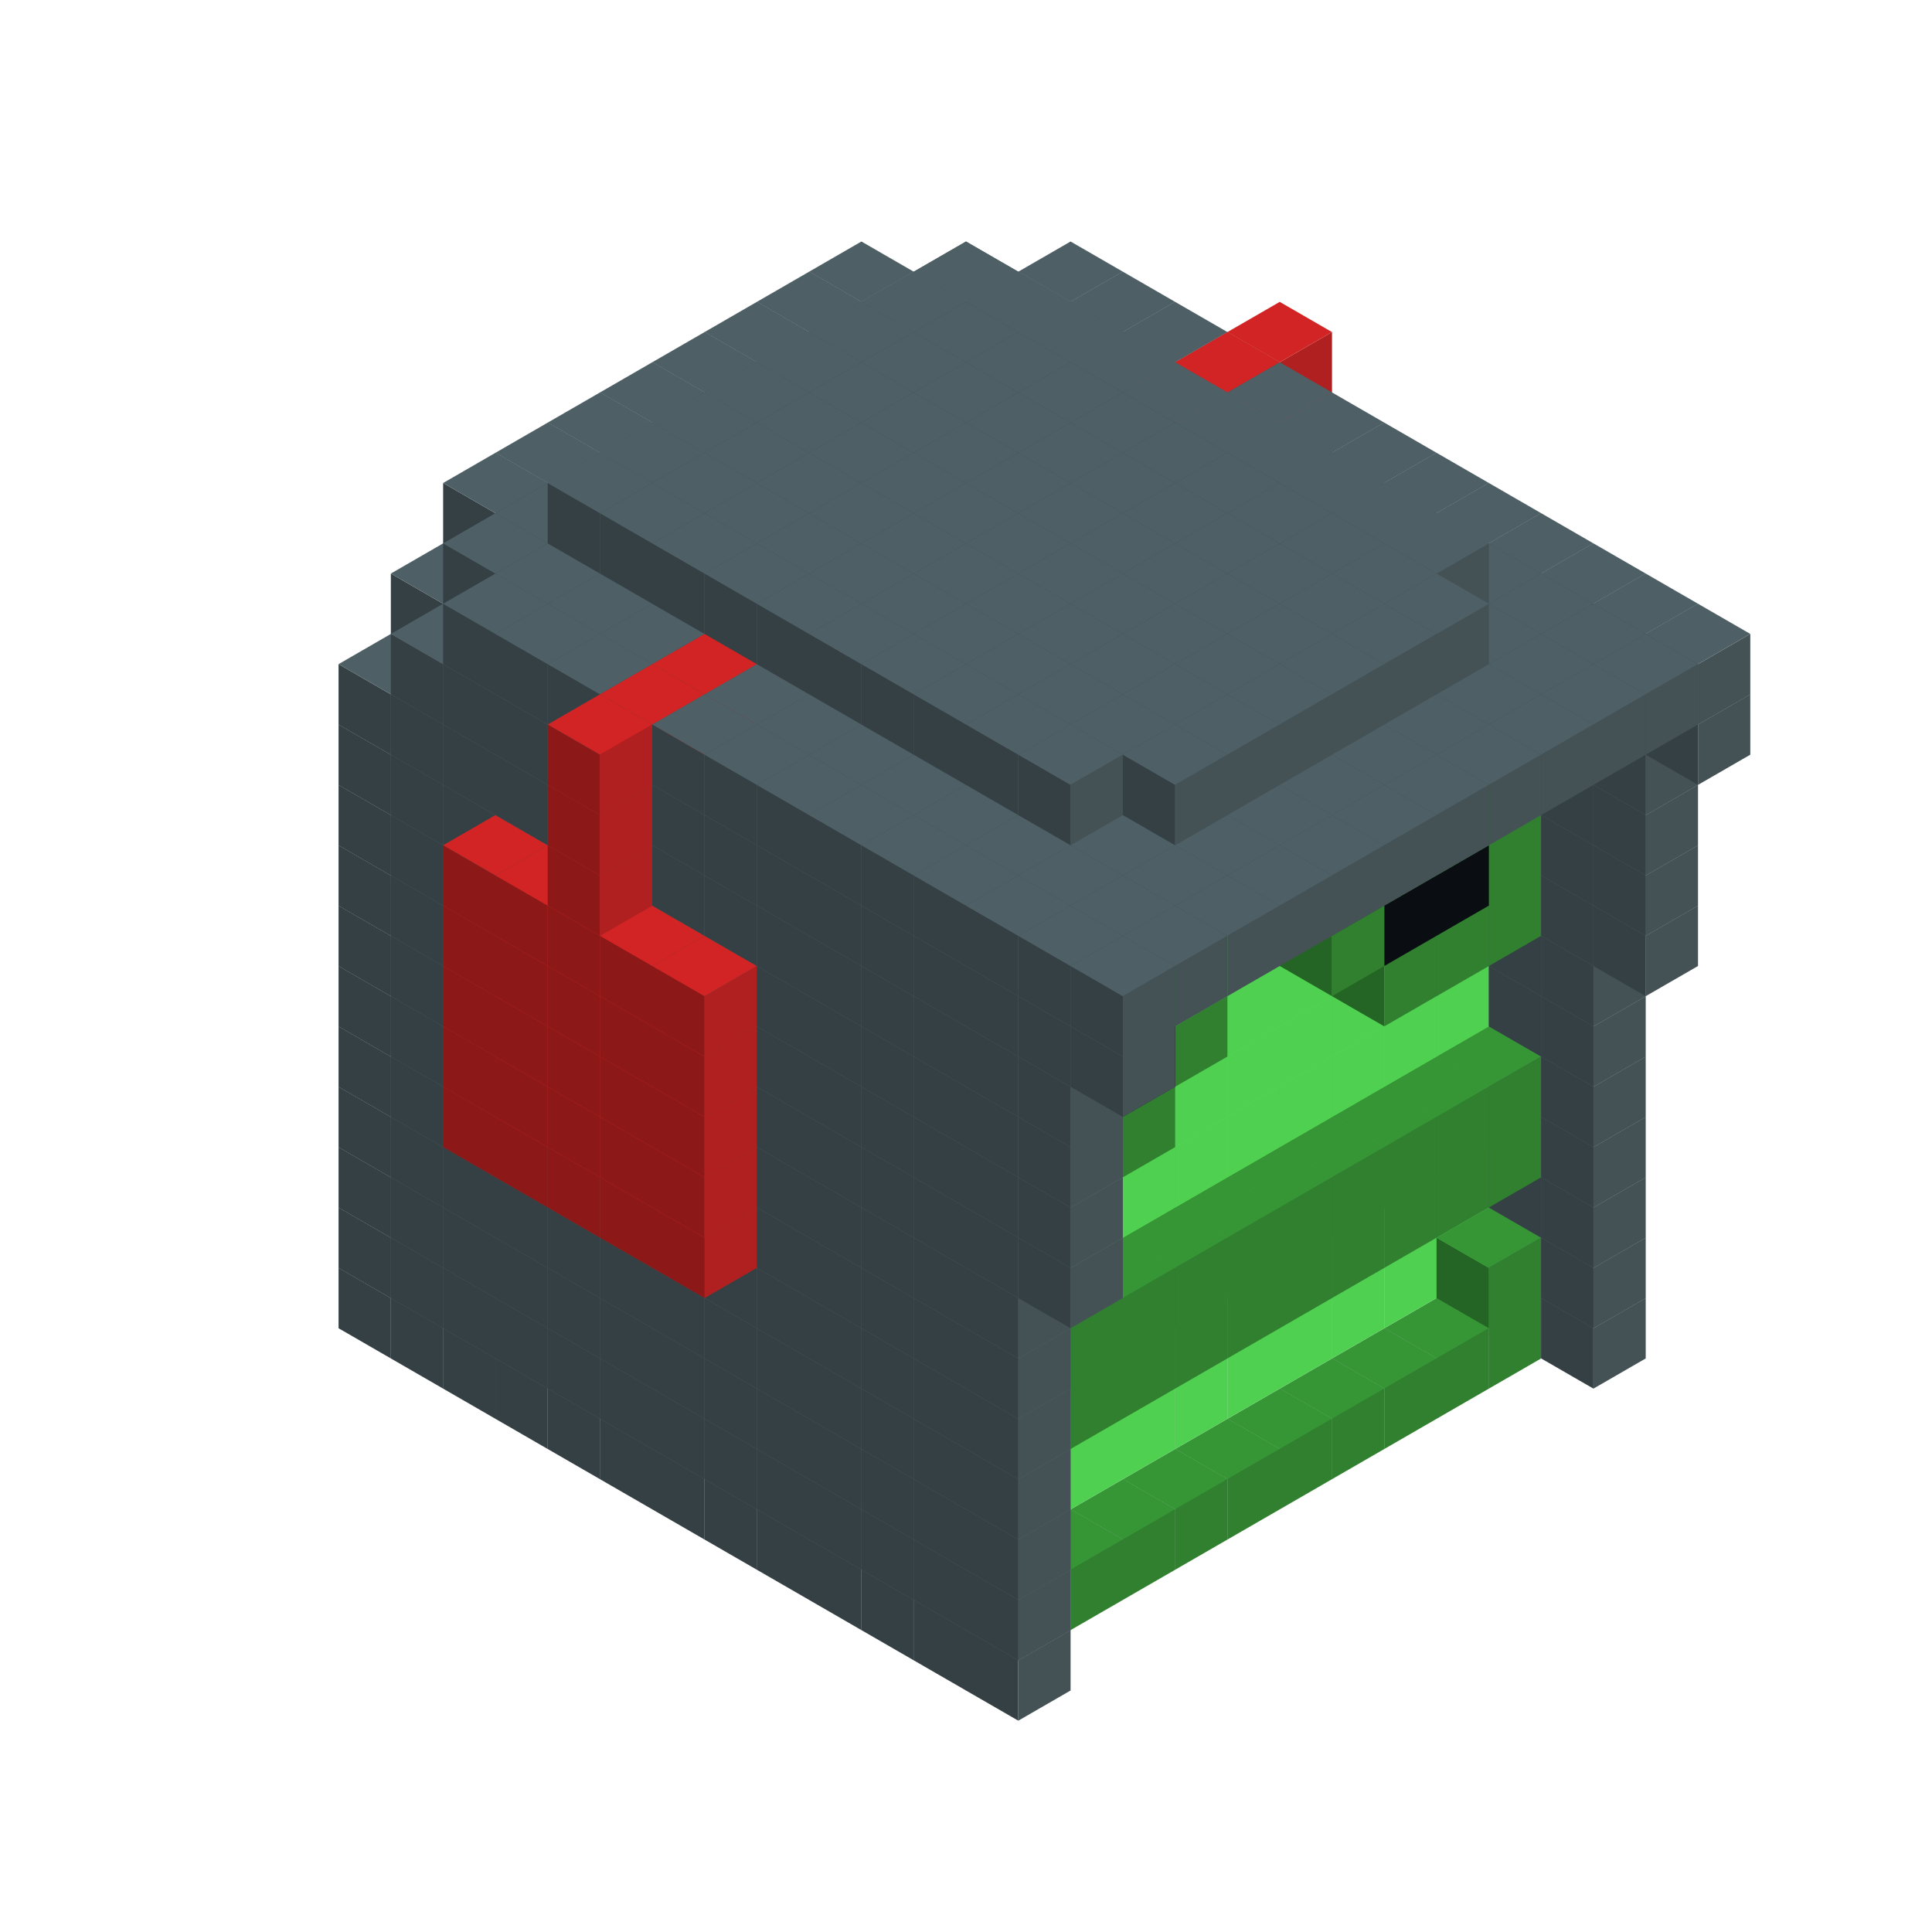 
<svg width='600' height='600' viewBox='4436371 5550000 3200000 3200000' xmlns='http://www.w3.org/2000/svg' xmlns:xlink='http://www.w3.org/1999/xlink'>
<use xlink:href='#v-0x00000122-4' transform='translate(1936371,3050000)'/>
<use xlink:href='#v-0x00000122-4' transform='translate(983738,3600000)'/>
<use xlink:href='#v-0x00000122-4' transform='translate(2022974,3100000)'/>
<use xlink:href='#v-0x00000122-4' transform='translate(1070341,3650000)'/>
<use xlink:href='#v-0x00000122-4' transform='translate(2109577,3150000)'/>
<use xlink:href='#v-0x00000122-4' transform='translate(1156944,3700000)'/>
<use xlink:href='#v-0x00000122-4' transform='translate(2196180,3200000)'/>
<use xlink:href='#v-0x00000122-4' transform='translate(1243547,3750000)'/>
<use xlink:href='#v-0x00000122-4' transform='translate(2282783,3250000)'/>
<use xlink:href='#v-0x00000122-4' transform='translate(1330150,3800000)'/>
<use xlink:href='#v-0x00000122-4' transform='translate(2369386,3300000)'/>
<use xlink:href='#v-0x00000122-4' transform='translate(1416753,3850000)'/>
<use xlink:href='#v-0x00000122-4' transform='translate(2455989,3350000)'/>
<use xlink:href='#v-0x00000122-4' transform='translate(1503356,3900000)'/>
<use xlink:href='#v-0x00000122-4' transform='translate(2542592,3400000)'/>
<use xlink:href='#v-0x00000122-4' transform='translate(1589959,3950000)'/>
<use xlink:href='#v-0x00000122-4' transform='translate(2629195,3450000)'/>
<use xlink:href='#v-0x00000122-4' transform='translate(1676562,4000000)'/>
<use xlink:href='#v-0x00000122-4' transform='translate(2715798,3500000)'/>
<use xlink:href='#v-0x00000122-4' transform='translate(1763165,4050000)'/>
<use xlink:href='#v-0x00000122-4' transform='translate(2802401,3550000)'/>
<use xlink:href='#v-0x00000122-4' transform='translate(1849768,4100000)'/>
<use xlink:href='#v-0x00000122-4' transform='translate(2889004,3600000)'/>
<use xlink:href='#v-0x00000122-1' transform='translate(2802401,3650000)'/>
<use xlink:href='#v-0x00000122-1' transform='translate(2715798,3700000)'/>
<use xlink:href='#v-0x00000122-1' transform='translate(2629195,3750000)'/>
<use xlink:href='#v-0x00000122-1' transform='translate(2542592,3800000)'/>
<use xlink:href='#v-0x00000122-1' transform='translate(2455989,3850000)'/>
<use xlink:href='#v-0x00000122-1' transform='translate(2369386,3900000)'/>
<use xlink:href='#v-0x00000122-1' transform='translate(2282783,3950000)'/>
<use xlink:href='#v-0x00000122-1' transform='translate(2196180,4000000)'/>
<use xlink:href='#v-0x00000122-1' transform='translate(2109577,4050000)'/>
<use xlink:href='#v-0x00000122-1' transform='translate(2022974,4100000)'/>
<use xlink:href='#v-0x00000122-4' transform='translate(1936371,4150000)'/>
<use xlink:href='#v-0x00000122-4' transform='translate(2975607,3650000)'/>
<use xlink:href='#v-0x00000122-4' transform='translate(2022974,4200000)'/>
<use xlink:href='#v-0x00000122-4' transform='translate(1936371,2950000)'/>
<use xlink:href='#v-0x00000122-4' transform='translate(983738,3500000)'/>
<use xlink:href='#v-0x00000122-4' transform='translate(2022974,3000000)'/>
<use xlink:href='#v-0x00000122-1' transform='translate(1156944,3500000)'/>
<use xlink:href='#v-0x00000122-4' transform='translate(1070341,3550000)'/>
<use xlink:href='#v-0x00000122-4' transform='translate(2109577,3050000)'/>
<use xlink:href='#v-0x00000122-1' transform='translate(1243547,3550000)'/>
<use xlink:href='#v-0x00000122-4' transform='translate(1156944,3600000)'/>
<use xlink:href='#v-0x00000122-4' transform='translate(2196180,3100000)'/>
<use xlink:href='#v-0x00000122-1' transform='translate(1330150,3600000)'/>
<use xlink:href='#v-0x00000122-4' transform='translate(1243547,3650000)'/>
<use xlink:href='#v-0x00000122-4' transform='translate(2282783,3150000)'/>
<use xlink:href='#v-0x00000122-1' transform='translate(1416753,3650000)'/>
<use xlink:href='#v-0x00000122-4' transform='translate(1330150,3700000)'/>
<use xlink:href='#v-0x00000122-4' transform='translate(2369386,3200000)'/>
<use xlink:href='#v-0x00000122-1' transform='translate(1503356,3700000)'/>
<use xlink:href='#v-0x00000122-4' transform='translate(1416753,3750000)'/>
<use xlink:href='#v-0x00000122-4' transform='translate(2455989,3250000)'/>
<use xlink:href='#v-0x00000122-1' transform='translate(1589959,3750000)'/>
<use xlink:href='#v-0x00000122-4' transform='translate(1503356,3800000)'/>
<use xlink:href='#v-0x00000122-4' transform='translate(2542592,3300000)'/>
<use xlink:href='#v-0x00000122-1' transform='translate(1676562,3800000)'/>
<use xlink:href='#v-0x00000122-4' transform='translate(1589959,3850000)'/>
<use xlink:href='#v-0x00000122-4' transform='translate(2629195,3350000)'/>
<use xlink:href='#v-0x00000122-1' transform='translate(1763165,3850000)'/>
<use xlink:href='#v-0x00000122-4' transform='translate(1676562,3900000)'/>
<use xlink:href='#v-0x00000122-4' transform='translate(2715798,3400000)'/>
<use xlink:href='#v-0x00000122-1' transform='translate(1849768,3900000)'/>
<use xlink:href='#v-0x00000122-4' transform='translate(1763165,3950000)'/>
<use xlink:href='#v-0x00000122-4' transform='translate(2802401,3450000)'/>
<use xlink:href='#v-0x00000122-2' transform='translate(2715798,3500000)'/>
<use xlink:href='#v-0x00000122-2' transform='translate(2629195,3550000)'/>
<use xlink:href='#v-0x00000122-2' transform='translate(2542592,3600000)'/>
<use xlink:href='#v-0x00000122-2' transform='translate(2455989,3650000)'/>
<use xlink:href='#v-0x00000122-2' transform='translate(2369386,3700000)'/>
<use xlink:href='#v-0x00000122-2' transform='translate(2282783,3750000)'/>
<use xlink:href='#v-0x00000122-2' transform='translate(2196180,3800000)'/>
<use xlink:href='#v-0x00000122-2' transform='translate(2109577,3850000)'/>
<use xlink:href='#v-0x00000122-2' transform='translate(2022974,3900000)'/>
<use xlink:href='#v-0x00000122-1' transform='translate(1936371,3950000)'/>
<use xlink:href='#v-0x00000122-4' transform='translate(1849768,4000000)'/>
<use xlink:href='#v-0x00000122-4' transform='translate(2889004,3500000)'/>
<use xlink:href='#v-0x00000122-1' transform='translate(2802401,3550000)'/>
<use xlink:href='#v-0x00000122-1' transform='translate(2022974,4000000)'/>
<use xlink:href='#v-0x00000122-4' transform='translate(1936371,4050000)'/>
<use xlink:href='#v-0x00000122-4' transform='translate(2975607,3550000)'/>
<use xlink:href='#v-0x00000122-4' transform='translate(2022974,4100000)'/>
<use xlink:href='#v-0x00000122-4' transform='translate(1936371,2850000)'/>
<use xlink:href='#v-0x00000122-4' transform='translate(983738,3400000)'/>
<use xlink:href='#v-0x00000122-4' transform='translate(2022974,2900000)'/>
<use xlink:href='#v-0x00000122-1' transform='translate(1156944,3400000)'/>
<use xlink:href='#v-0x00000122-4' transform='translate(1070341,3450000)'/>
<use xlink:href='#v-0x00000122-4' transform='translate(2109577,2950000)'/>
<use xlink:href='#v-0x00000122-1' transform='translate(1243547,3450000)'/>
<use xlink:href='#v-0x00000122-4' transform='translate(1156944,3500000)'/>
<use xlink:href='#v-0x00000122-4' transform='translate(2196180,3000000)'/>
<use xlink:href='#v-0x00000122-1' transform='translate(1330150,3500000)'/>
<use xlink:href='#v-0x00000122-4' transform='translate(1243547,3550000)'/>
<use xlink:href='#v-0x00000122-4' transform='translate(2282783,3050000)'/>
<use xlink:href='#v-0x00000122-1' transform='translate(1416753,3550000)'/>
<use xlink:href='#v-0x00000122-4' transform='translate(1330150,3600000)'/>
<use xlink:href='#v-0x00000122-4' transform='translate(2369386,3100000)'/>
<use xlink:href='#v-0x00000122-1' transform='translate(1503356,3600000)'/>
<use xlink:href='#v-0x00000122-4' transform='translate(1416753,3650000)'/>
<use xlink:href='#v-0x00000122-4' transform='translate(2455989,3150000)'/>
<use xlink:href='#v-0x00000122-1' transform='translate(1589959,3650000)'/>
<use xlink:href='#v-0x00000122-4' transform='translate(1503356,3700000)'/>
<use xlink:href='#v-0x00000122-4' transform='translate(2542592,3200000)'/>
<use xlink:href='#v-0x00000122-1' transform='translate(1676562,3700000)'/>
<use xlink:href='#v-0x00000122-4' transform='translate(1589959,3750000)'/>
<use xlink:href='#v-0x00000122-4' transform='translate(2629195,3250000)'/>
<use xlink:href='#v-0x00000122-1' transform='translate(1763165,3750000)'/>
<use xlink:href='#v-0x00000122-4' transform='translate(1676562,3800000)'/>
<use xlink:href='#v-0x00000122-4' transform='translate(2715798,3300000)'/>
<use xlink:href='#v-0x00000122-1' transform='translate(1849768,3800000)'/>
<use xlink:href='#v-0x00000122-4' transform='translate(1763165,3850000)'/>
<use xlink:href='#v-0x00000122-4' transform='translate(2802401,3350000)'/>
<use xlink:href='#v-0x00000122-2' transform='translate(2715798,3400000)'/>
<use xlink:href='#v-0x00000122-2' transform='translate(2629195,3450000)'/>
<use xlink:href='#v-0x00000122-2' transform='translate(2542592,3500000)'/>
<use xlink:href='#v-0x00000122-2' transform='translate(2455989,3550000)'/>
<use xlink:href='#v-0x00000122-2' transform='translate(2369386,3600000)'/>
<use xlink:href='#v-0x00000122-2' transform='translate(2282783,3650000)'/>
<use xlink:href='#v-0x00000122-2' transform='translate(2196180,3700000)'/>
<use xlink:href='#v-0x00000122-2' transform='translate(2109577,3750000)'/>
<use xlink:href='#v-0x00000122-2' transform='translate(2022974,3800000)'/>
<use xlink:href='#v-0x00000122-1' transform='translate(1936371,3850000)'/>
<use xlink:href='#v-0x00000122-4' transform='translate(1849768,3900000)'/>
<use xlink:href='#v-0x00000122-4' transform='translate(2889004,3400000)'/>
<use xlink:href='#v-0x00000122-1' transform='translate(2022974,3900000)'/>
<use xlink:href='#v-0x00000122-4' transform='translate(1936371,3950000)'/>
<use xlink:href='#v-0x00000122-4' transform='translate(2975607,3450000)'/>
<use xlink:href='#v-0x00000122-4' transform='translate(2022974,4000000)'/>
<use xlink:href='#v-0x00000122-4' transform='translate(1936371,2750000)'/>
<use xlink:href='#v-0x00000122-4' transform='translate(983738,3300000)'/>
<use xlink:href='#v-0x00000122-4' transform='translate(2022974,2800000)'/>
<use xlink:href='#v-0x00000122-1' transform='translate(1156944,3300000)'/>
<use xlink:href='#v-0x00000122-4' transform='translate(1070341,3350000)'/>
<use xlink:href='#v-0x00000122-4' transform='translate(2109577,2850000)'/>
<use xlink:href='#v-0x00000122-1' transform='translate(1243547,3350000)'/>
<use xlink:href='#v-0x00000122-4' transform='translate(1156944,3400000)'/>
<use xlink:href='#v-0x00000122-4' transform='translate(2196180,2900000)'/>
<use xlink:href='#v-0x00000122-1' transform='translate(1330150,3400000)'/>
<use xlink:href='#v-0x00000122-4' transform='translate(1243547,3450000)'/>
<use xlink:href='#v-0x00000122-4' transform='translate(2282783,2950000)'/>
<use xlink:href='#v-0x00000122-1' transform='translate(1416753,3450000)'/>
<use xlink:href='#v-0x00000122-4' transform='translate(1330150,3500000)'/>
<use xlink:href='#v-0x00000122-4' transform='translate(2369386,3000000)'/>
<use xlink:href='#v-0x00000122-1' transform='translate(1503356,3500000)'/>
<use xlink:href='#v-0x00000122-4' transform='translate(1416753,3550000)'/>
<use xlink:href='#v-0x00000122-4' transform='translate(2455989,3050000)'/>
<use xlink:href='#v-0x00000122-1' transform='translate(1589959,3550000)'/>
<use xlink:href='#v-0x00000122-4' transform='translate(1503356,3600000)'/>
<use xlink:href='#v-0x00000122-4' transform='translate(2542592,3100000)'/>
<use xlink:href='#v-0x00000122-1' transform='translate(1676562,3600000)'/>
<use xlink:href='#v-0x00000122-4' transform='translate(1589959,3650000)'/>
<use xlink:href='#v-0x00000122-4' transform='translate(2629195,3150000)'/>
<use xlink:href='#v-0x00000122-1' transform='translate(1763165,3650000)'/>
<use xlink:href='#v-0x00000122-4' transform='translate(1676562,3700000)'/>
<use xlink:href='#v-0x00000122-4' transform='translate(2715798,3200000)'/>
<use xlink:href='#v-0x00000122-1' transform='translate(1849768,3700000)'/>
<use xlink:href='#v-0x00000122-4' transform='translate(1763165,3750000)'/>
<use xlink:href='#v-0x00000122-4' transform='translate(2802401,3250000)'/>
<use xlink:href='#v-0x00000122-2' transform='translate(2715798,3300000)'/>
<use xlink:href='#v-0x00000122-2' transform='translate(2629195,3350000)'/>
<use xlink:href='#v-0x00000122-2' transform='translate(2542592,3400000)'/>
<use xlink:href='#v-0x00000122-2' transform='translate(2455989,3450000)'/>
<use xlink:href='#v-0x00000122-2' transform='translate(2369386,3500000)'/>
<use xlink:href='#v-0x00000122-2' transform='translate(2282783,3550000)'/>
<use xlink:href='#v-0x00000122-2' transform='translate(2196180,3600000)'/>
<use xlink:href='#v-0x00000122-2' transform='translate(2109577,3650000)'/>
<use xlink:href='#v-0x00000122-2' transform='translate(2022974,3700000)'/>
<use xlink:href='#v-0x00000122-1' transform='translate(1936371,3750000)'/>
<use xlink:href='#v-0x00000122-4' transform='translate(1849768,3800000)'/>
<use xlink:href='#v-0x00000122-4' transform='translate(2889004,3300000)'/>
<use xlink:href='#v-0x00000122-1' transform='translate(2802401,3350000)'/>
<use xlink:href='#v-0x00000122-1' transform='translate(2715798,3400000)'/>
<use xlink:href='#v-0x00000122-1' transform='translate(2629195,3450000)'/>
<use xlink:href='#v-0x00000122-1' transform='translate(2542592,3500000)'/>
<use xlink:href='#v-0x00000122-1' transform='translate(2455989,3550000)'/>
<use xlink:href='#v-0x00000122-1' transform='translate(2369386,3600000)'/>
<use xlink:href='#v-0x00000122-1' transform='translate(2282783,3650000)'/>
<use xlink:href='#v-0x00000122-1' transform='translate(2196180,3700000)'/>
<use xlink:href='#v-0x00000122-1' transform='translate(2109577,3750000)'/>
<use xlink:href='#v-0x00000122-1' transform='translate(2022974,3800000)'/>
<use xlink:href='#v-0x00000122-4' transform='translate(1936371,3850000)'/>
<use xlink:href='#v-0x00000122-4' transform='translate(2975607,3350000)'/>
<use xlink:href='#v-0x00000122-4' transform='translate(2022974,3900000)'/>
<use xlink:href='#v-0x00000122-4' transform='translate(1936371,2650000)'/>
<use xlink:href='#v-0x00000122-4' transform='translate(983738,3200000)'/>
<use xlink:href='#v-0x00000122-4' transform='translate(2022974,2700000)'/>
<use xlink:href='#v-0x00000122-1' transform='translate(1156944,3200000)'/>
<use xlink:href='#v-0x00000122-4' transform='translate(1070341,3250000)'/>
<use xlink:href='#v-0x00000122-4' transform='translate(2109577,2750000)'/>
<use xlink:href='#v-0x00000122-1' transform='translate(1243547,3250000)'/>
<use xlink:href='#v-0x00000122-4' transform='translate(1156944,3300000)'/>
<use xlink:href='#v-0x00000122-4' transform='translate(2196180,2800000)'/>
<use xlink:href='#v-0x00000122-1' transform='translate(1330150,3300000)'/>
<use xlink:href='#v-0x00000122-4' transform='translate(1243547,3350000)'/>
<use xlink:href='#v-0x00000122-4' transform='translate(2282783,2850000)'/>
<use xlink:href='#v-0x00000122-1' transform='translate(1416753,3350000)'/>
<use xlink:href='#v-0x00000122-4' transform='translate(1330150,3400000)'/>
<use xlink:href='#v-0x00000122-4' transform='translate(2369386,2900000)'/>
<use xlink:href='#v-0x00000122-1' transform='translate(1503356,3400000)'/>
<use xlink:href='#v-0x00000122-4' transform='translate(1416753,3450000)'/>
<use xlink:href='#v-0x00000122-4' transform='translate(2455989,2950000)'/>
<use xlink:href='#v-0x00000122-1' transform='translate(1589959,3450000)'/>
<use xlink:href='#v-0x00000122-4' transform='translate(1503356,3500000)'/>
<use xlink:href='#v-0x00000122-4' transform='translate(2542592,3000000)'/>
<use xlink:href='#v-0x00000122-1' transform='translate(1676562,3500000)'/>
<use xlink:href='#v-0x00000122-4' transform='translate(1589959,3550000)'/>
<use xlink:href='#v-0x00000122-4' transform='translate(2629195,3050000)'/>
<use xlink:href='#v-0x00000122-1' transform='translate(1763165,3550000)'/>
<use xlink:href='#v-0x00000122-4' transform='translate(1676562,3600000)'/>
<use xlink:href='#v-0x00000122-4' transform='translate(2715798,3100000)'/>
<use xlink:href='#v-0x00000122-1' transform='translate(1849768,3600000)'/>
<use xlink:href='#v-0x00000122-4' transform='translate(1763165,3650000)'/>
<use xlink:href='#v-0x00000122-4' transform='translate(2802401,3150000)'/>
<use xlink:href='#v-0x00000122-2' transform='translate(2715798,3200000)'/>
<use xlink:href='#v-0x00000122-2' transform='translate(2629195,3250000)'/>
<use xlink:href='#v-0x00000122-2' transform='translate(2542592,3300000)'/>
<use xlink:href='#v-0x00000122-2' transform='translate(2455989,3350000)'/>
<use xlink:href='#v-0x00000122-2' transform='translate(2369386,3400000)'/>
<use xlink:href='#v-0x00000122-2' transform='translate(2282783,3450000)'/>
<use xlink:href='#v-0x00000122-2' transform='translate(2196180,3500000)'/>
<use xlink:href='#v-0x00000122-2' transform='translate(2109577,3550000)'/>
<use xlink:href='#v-0x00000122-2' transform='translate(2022974,3600000)'/>
<use xlink:href='#v-0x00000122-1' transform='translate(1936371,3650000)'/>
<use xlink:href='#v-0x00000122-4' transform='translate(1849768,3700000)'/>
<use xlink:href='#v-0x00000122-4' transform='translate(2889004,3200000)'/>
<use xlink:href='#v-0x00000122-1' transform='translate(2802401,3250000)'/>
<use xlink:href='#v-0x00000122-1' transform='translate(2715798,3300000)'/>
<use xlink:href='#v-0x00000122-1' transform='translate(2629195,3350000)'/>
<use xlink:href='#v-0x00000122-1' transform='translate(2542592,3400000)'/>
<use xlink:href='#v-0x00000122-1' transform='translate(2455989,3450000)'/>
<use xlink:href='#v-0x00000122-1' transform='translate(2369386,3500000)'/>
<use xlink:href='#v-0x00000122-1' transform='translate(2282783,3550000)'/>
<use xlink:href='#v-0x00000122-1' transform='translate(2196180,3600000)'/>
<use xlink:href='#v-0x00000122-1' transform='translate(2109577,3650000)'/>
<use xlink:href='#v-0x00000122-1' transform='translate(2022974,3700000)'/>
<use xlink:href='#v-0x00000122-4' transform='translate(1936371,3750000)'/>
<use xlink:href='#v-0x00000122-4' transform='translate(2975607,3250000)'/>
<use xlink:href='#v-0x00000122-4' transform='translate(2022974,3800000)'/>
<use xlink:href='#v-0x00000122-4' transform='translate(1936371,2550000)'/>
<use xlink:href='#v-0x00000122-4' transform='translate(983738,3100000)'/>
<use xlink:href='#v-0x00000122-4' transform='translate(2022974,2600000)'/>
<use xlink:href='#v-0x00000122-1' transform='translate(1156944,3100000)'/>
<use xlink:href='#v-0x00000122-4' transform='translate(1070341,3150000)'/>
<use xlink:href='#v-0x00000122-4' transform='translate(2109577,2650000)'/>
<use xlink:href='#v-0x00000122-1' transform='translate(1243547,3150000)'/>
<use xlink:href='#v-0x00000122-4' transform='translate(1156944,3200000)'/>
<use xlink:href='#v-0x00000122-5' transform='translate(2282783,2650000)'/>
<use xlink:href='#v-0x00000122-4' transform='translate(2196180,2700000)'/>
<use xlink:href='#v-0x00000122-1' transform='translate(1330150,3200000)'/>
<use xlink:href='#v-0x00000122-4' transform='translate(1243547,3250000)'/>
<use xlink:href='#v-0x00000122-5' transform='translate(1156944,3300000)'/>
<use xlink:href='#v-0x00000122-5' transform='translate(2369386,2700000)'/>
<use xlink:href='#v-0x00000122-4' transform='translate(2282783,2750000)'/>
<use xlink:href='#v-0x00000122-1' transform='translate(1416753,3250000)'/>
<use xlink:href='#v-0x00000122-4' transform='translate(1330150,3300000)'/>
<use xlink:href='#v-0x00000122-5' transform='translate(1243547,3350000)'/>
<use xlink:href='#v-0x00000122-5' transform='translate(2455989,2750000)'/>
<use xlink:href='#v-0x00000122-4' transform='translate(2369386,2800000)'/>
<use xlink:href='#v-0x00000122-1' transform='translate(1503356,3300000)'/>
<use xlink:href='#v-0x00000122-4' transform='translate(1416753,3350000)'/>
<use xlink:href='#v-0x00000122-5' transform='translate(1330150,3400000)'/>
<use xlink:href='#v-0x00000122-5' transform='translate(2542592,2800000)'/>
<use xlink:href='#v-0x00000122-4' transform='translate(2455989,2850000)'/>
<use xlink:href='#v-0x00000122-1' transform='translate(1589959,3350000)'/>
<use xlink:href='#v-0x00000122-4' transform='translate(1503356,3400000)'/>
<use xlink:href='#v-0x00000122-5' transform='translate(1416753,3450000)'/>
<use xlink:href='#v-0x00000122-5' transform='translate(2629195,2850000)'/>
<use xlink:href='#v-0x00000122-4' transform='translate(2542592,2900000)'/>
<use xlink:href='#v-0x00000122-1' transform='translate(1676562,3400000)'/>
<use xlink:href='#v-0x00000122-4' transform='translate(1589959,3450000)'/>
<use xlink:href='#v-0x00000122-5' transform='translate(1503356,3500000)'/>
<use xlink:href='#v-0x00000122-4' transform='translate(2629195,2950000)'/>
<use xlink:href='#v-0x00000122-1' transform='translate(1763165,3450000)'/>
<use xlink:href='#v-0x00000122-4' transform='translate(1676562,3500000)'/>
<use xlink:href='#v-0x00000122-4' transform='translate(2715798,3000000)'/>
<use xlink:href='#v-0x00000122-1' transform='translate(1849768,3500000)'/>
<use xlink:href='#v-0x00000122-4' transform='translate(1763165,3550000)'/>
<use xlink:href='#v-0x00000122-4' transform='translate(2802401,3050000)'/>
<use xlink:href='#v-0x00000122-2' transform='translate(2715798,3100000)'/>
<use xlink:href='#v-0x00000122-2' transform='translate(2629195,3150000)'/>
<use xlink:href='#v-0x00000122-2' transform='translate(2542592,3200000)'/>
<use xlink:href='#v-0x00000122-2' transform='translate(2455989,3250000)'/>
<use xlink:href='#v-0x00000122-2' transform='translate(2369386,3300000)'/>
<use xlink:href='#v-0x00000122-2' transform='translate(2282783,3350000)'/>
<use xlink:href='#v-0x00000122-2' transform='translate(2196180,3400000)'/>
<use xlink:href='#v-0x00000122-2' transform='translate(2109577,3450000)'/>
<use xlink:href='#v-0x00000122-2' transform='translate(2022974,3500000)'/>
<use xlink:href='#v-0x00000122-1' transform='translate(1936371,3550000)'/>
<use xlink:href='#v-0x00000122-4' transform='translate(1849768,3600000)'/>
<use xlink:href='#v-0x00000122-4' transform='translate(2889004,3100000)'/>
<use xlink:href='#v-0x00000122-1' transform='translate(2022974,3600000)'/>
<use xlink:href='#v-0x00000122-4' transform='translate(1936371,3650000)'/>
<use xlink:href='#v-0x00000122-4' transform='translate(2975607,3150000)'/>
<use xlink:href='#v-0x00000122-4' transform='translate(2022974,3700000)'/>
<use xlink:href='#v-0x00000122-4' transform='translate(1936371,2450000)'/>
<use xlink:href='#v-0x00000122-4' transform='translate(983738,3000000)'/>
<use xlink:href='#v-0x00000122-4' transform='translate(2022974,2500000)'/>
<use xlink:href='#v-0x00000122-1' transform='translate(1156944,3000000)'/>
<use xlink:href='#v-0x00000122-4' transform='translate(1070341,3050000)'/>
<use xlink:href='#v-0x00000122-4' transform='translate(2109577,2550000)'/>
<use xlink:href='#v-0x00000122-1' transform='translate(1243547,3050000)'/>
<use xlink:href='#v-0x00000122-4' transform='translate(1156944,3100000)'/>
<use xlink:href='#v-0x00000122-5' transform='translate(2282783,2550000)'/>
<use xlink:href='#v-0x00000122-4' transform='translate(2196180,2600000)'/>
<use xlink:href='#v-0x00000122-1' transform='translate(1330150,3100000)'/>
<use xlink:href='#v-0x00000122-4' transform='translate(1243547,3150000)'/>
<use xlink:href='#v-0x00000122-5' transform='translate(1156944,3200000)'/>
<use xlink:href='#v-0x00000122-5' transform='translate(2369386,2600000)'/>
<use xlink:href='#v-0x00000122-4' transform='translate(2282783,2650000)'/>
<use xlink:href='#v-0x00000122-1' transform='translate(1416753,3150000)'/>
<use xlink:href='#v-0x00000122-4' transform='translate(1330150,3200000)'/>
<use xlink:href='#v-0x00000122-5' transform='translate(1243547,3250000)'/>
<use xlink:href='#v-0x00000122-5' transform='translate(2455989,2650000)'/>
<use xlink:href='#v-0x00000122-4' transform='translate(2369386,2700000)'/>
<use xlink:href='#v-0x00000122-1' transform='translate(1503356,3200000)'/>
<use xlink:href='#v-0x00000122-4' transform='translate(1416753,3250000)'/>
<use xlink:href='#v-0x00000122-5' transform='translate(1330150,3300000)'/>
<use xlink:href='#v-0x00000122-5' transform='translate(2542592,2700000)'/>
<use xlink:href='#v-0x00000122-4' transform='translate(2455989,2750000)'/>
<use xlink:href='#v-0x00000122-1' transform='translate(1589959,3250000)'/>
<use xlink:href='#v-0x00000122-4' transform='translate(1503356,3300000)'/>
<use xlink:href='#v-0x00000122-5' transform='translate(1416753,3350000)'/>
<use xlink:href='#v-0x00000122-5' transform='translate(2629195,2750000)'/>
<use xlink:href='#v-0x00000122-4' transform='translate(2542592,2800000)'/>
<use xlink:href='#v-0x00000122-1' transform='translate(1676562,3300000)'/>
<use xlink:href='#v-0x00000122-4' transform='translate(1589959,3350000)'/>
<use xlink:href='#v-0x00000122-5' transform='translate(1503356,3400000)'/>
<use xlink:href='#v-0x00000122-4' transform='translate(2629195,2850000)'/>
<use xlink:href='#v-0x00000122-1' transform='translate(1763165,3350000)'/>
<use xlink:href='#v-0x00000122-4' transform='translate(1676562,3400000)'/>
<use xlink:href='#v-0x00000122-4' transform='translate(2715798,2900000)'/>
<use xlink:href='#v-0x00000122-1' transform='translate(1849768,3400000)'/>
<use xlink:href='#v-0x00000122-4' transform='translate(1763165,3450000)'/>
<use xlink:href='#v-0x00000122-4' transform='translate(2802401,2950000)'/>
<use xlink:href='#v-0x00000122-2' transform='translate(2715798,3000000)'/>
<use xlink:href='#v-0x00000122-2' transform='translate(2629195,3050000)'/>
<use xlink:href='#v-0x00000122-2' transform='translate(2542592,3100000)'/>
<use xlink:href='#v-0x00000122-2' transform='translate(2455989,3150000)'/>
<use xlink:href='#v-0x00000122-2' transform='translate(2369386,3200000)'/>
<use xlink:href='#v-0x00000122-2' transform='translate(2282783,3250000)'/>
<use xlink:href='#v-0x00000122-2' transform='translate(2196180,3300000)'/>
<use xlink:href='#v-0x00000122-2' transform='translate(2109577,3350000)'/>
<use xlink:href='#v-0x00000122-2' transform='translate(2022974,3400000)'/>
<use xlink:href='#v-0x00000122-1' transform='translate(1936371,3450000)'/>
<use xlink:href='#v-0x00000122-4' transform='translate(1849768,3500000)'/>
<use xlink:href='#v-0x00000122-4' transform='translate(2889004,3000000)'/>
<use xlink:href='#v-0x00000122-1' transform='translate(2022974,3500000)'/>
<use xlink:href='#v-0x00000122-4' transform='translate(1936371,3550000)'/>
<use xlink:href='#v-0x00000122-4' transform='translate(2975607,3050000)'/>
<use xlink:href='#v-0x00000122-4' transform='translate(2022974,3600000)'/>
<use xlink:href='#v-0x00000122-4' transform='translate(1936371,2350000)'/>
<use xlink:href='#v-0x00000122-4' transform='translate(983738,2900000)'/>
<use xlink:href='#v-0x00000122-4' transform='translate(2022974,2400000)'/>
<use xlink:href='#v-0x00000122-1' transform='translate(1156944,2900000)'/>
<use xlink:href='#v-0x00000122-4' transform='translate(1070341,2950000)'/>
<use xlink:href='#v-0x00000122-4' transform='translate(2109577,2450000)'/>
<use xlink:href='#v-0x00000122-1' transform='translate(1243547,2950000)'/>
<use xlink:href='#v-0x00000122-4' transform='translate(1156944,3000000)'/>
<use xlink:href='#v-0x00000122-5' transform='translate(2282783,2450000)'/>
<use xlink:href='#v-0x00000122-4' transform='translate(2196180,2500000)'/>
<use xlink:href='#v-0x00000122-1' transform='translate(1330150,3000000)'/>
<use xlink:href='#v-0x00000122-4' transform='translate(1243547,3050000)'/>
<use xlink:href='#v-0x00000122-5' transform='translate(1156944,3100000)'/>
<use xlink:href='#v-0x00000122-5' transform='translate(2369386,2500000)'/>
<use xlink:href='#v-0x00000122-4' transform='translate(2282783,2550000)'/>
<use xlink:href='#v-0x00000122-1' transform='translate(1416753,3050000)'/>
<use xlink:href='#v-0x00000122-4' transform='translate(1330150,3100000)'/>
<use xlink:href='#v-0x00000122-5' transform='translate(1243547,3150000)'/>
<use xlink:href='#v-0x00000122-5' transform='translate(2455989,2550000)'/>
<use xlink:href='#v-0x00000122-4' transform='translate(2369386,2600000)'/>
<use xlink:href='#v-0x00000122-1' transform='translate(1503356,3100000)'/>
<use xlink:href='#v-0x00000122-4' transform='translate(1416753,3150000)'/>
<use xlink:href='#v-0x00000122-5' transform='translate(1330150,3200000)'/>
<use xlink:href='#v-0x00000122-5' transform='translate(2542592,2600000)'/>
<use xlink:href='#v-0x00000122-4' transform='translate(2455989,2650000)'/>
<use xlink:href='#v-0x00000122-1' transform='translate(1589959,3150000)'/>
<use xlink:href='#v-0x00000122-4' transform='translate(1503356,3200000)'/>
<use xlink:href='#v-0x00000122-5' transform='translate(1416753,3250000)'/>
<use xlink:href='#v-0x00000122-5' transform='translate(2629195,2650000)'/>
<use xlink:href='#v-0x00000122-4' transform='translate(2542592,2700000)'/>
<use xlink:href='#v-0x00000122-1' transform='translate(1676562,3200000)'/>
<use xlink:href='#v-0x00000122-4' transform='translate(1589959,3250000)'/>
<use xlink:href='#v-0x00000122-5' transform='translate(1503356,3300000)'/>
<use xlink:href='#v-0x00000122-4' transform='translate(2629195,2750000)'/>
<use xlink:href='#v-0x00000122-1' transform='translate(1763165,3250000)'/>
<use xlink:href='#v-0x00000122-4' transform='translate(1676562,3300000)'/>
<use xlink:href='#v-0x00000122-4' transform='translate(2715798,2800000)'/>
<use xlink:href='#v-0x00000122-1' transform='translate(1849768,3300000)'/>
<use xlink:href='#v-0x00000122-4' transform='translate(1763165,3350000)'/>
<use xlink:href='#v-0x00000122-4' transform='translate(2802401,2850000)'/>
<use xlink:href='#v-0x00000122-2' transform='translate(2715798,2900000)'/>
<use xlink:href='#v-0x00000122-2' transform='translate(2629195,2950000)'/>
<use xlink:href='#v-0x00000122-2' transform='translate(2542592,3000000)'/>
<use xlink:href='#v-0x00000122-2' transform='translate(2455989,3050000)'/>
<use xlink:href='#v-0x00000122-2' transform='translate(2369386,3100000)'/>
<use xlink:href='#v-0x00000122-2' transform='translate(2282783,3150000)'/>
<use xlink:href='#v-0x00000122-2' transform='translate(2196180,3200000)'/>
<use xlink:href='#v-0x00000122-2' transform='translate(2109577,3250000)'/>
<use xlink:href='#v-0x00000122-2' transform='translate(2022974,3300000)'/>
<use xlink:href='#v-0x00000122-1' transform='translate(1936371,3350000)'/>
<use xlink:href='#v-0x00000122-4' transform='translate(1849768,3400000)'/>
<use xlink:href='#v-0x00000122-4' transform='translate(2889004,2900000)'/>
<use xlink:href='#v-0x00000122-1' transform='translate(2802401,2950000)'/>
<use xlink:href='#v-0x00000122-1' transform='translate(2715798,3000000)'/>
<use xlink:href='#v-0x00000122-1' transform='translate(2629195,3050000)'/>
<use xlink:href='#v-0x00000122-1' transform='translate(2196180,3300000)'/>
<use xlink:href='#v-0x00000122-1' transform='translate(2109577,3350000)'/>
<use xlink:href='#v-0x00000122-1' transform='translate(2022974,3400000)'/>
<use xlink:href='#v-0x00000122-4' transform='translate(1936371,3450000)'/>
<use xlink:href='#v-0x00000122-4' transform='translate(2975607,2950000)'/>
<use xlink:href='#v-0x00000122-4' transform='translate(2022974,3500000)'/>
<use xlink:href='#v-0x00000122-4' transform='translate(3062210,3000000)'/>
<use xlink:href='#v-0x00000122-4' transform='translate(2109577,3550000)'/>
<use xlink:href='#v-0x00000122-4' transform='translate(1936371,2250000)'/>
<use xlink:href='#v-0x00000122-4' transform='translate(983738,2800000)'/>
<use xlink:href='#v-0x00000122-4' transform='translate(2022974,2300000)'/>
<use xlink:href='#v-0x00000122-1' transform='translate(1156944,2800000)'/>
<use xlink:href='#v-0x00000122-4' transform='translate(1070341,2850000)'/>
<use xlink:href='#v-0x00000122-4' transform='translate(2109577,2350000)'/>
<use xlink:href='#v-0x00000122-1' transform='translate(1243547,2850000)'/>
<use xlink:href='#v-0x00000122-4' transform='translate(1156944,2900000)'/>
<use xlink:href='#v-0x00000122-5' transform='translate(2282783,2350000)'/>
<use xlink:href='#v-0x00000122-4' transform='translate(2196180,2400000)'/>
<use xlink:href='#v-0x00000122-1' transform='translate(1330150,2900000)'/>
<use xlink:href='#v-0x00000122-4' transform='translate(1243547,2950000)'/>
<use xlink:href='#v-0x00000122-5' transform='translate(1156944,3000000)'/>
<use xlink:href='#v-0x00000122-5' transform='translate(2369386,2400000)'/>
<use xlink:href='#v-0x00000122-4' transform='translate(2282783,2450000)'/>
<use xlink:href='#v-0x00000122-1' transform='translate(1416753,2950000)'/>
<use xlink:href='#v-0x00000122-4' transform='translate(1330150,3000000)'/>
<use xlink:href='#v-0x00000122-5' transform='translate(1243547,3050000)'/>
<use xlink:href='#v-0x00000122-5' transform='translate(2455989,2450000)'/>
<use xlink:href='#v-0x00000122-4' transform='translate(2369386,2500000)'/>
<use xlink:href='#v-0x00000122-1' transform='translate(1503356,3000000)'/>
<use xlink:href='#v-0x00000122-4' transform='translate(1416753,3050000)'/>
<use xlink:href='#v-0x00000122-5' transform='translate(1330150,3100000)'/>
<use xlink:href='#v-0x00000122-5' transform='translate(2542592,2500000)'/>
<use xlink:href='#v-0x00000122-4' transform='translate(2455989,2550000)'/>
<use xlink:href='#v-0x00000122-1' transform='translate(1589959,3050000)'/>
<use xlink:href='#v-0x00000122-4' transform='translate(1503356,3100000)'/>
<use xlink:href='#v-0x00000122-5' transform='translate(1416753,3150000)'/>
<use xlink:href='#v-0x00000122-5' transform='translate(2629195,2550000)'/>
<use xlink:href='#v-0x00000122-4' transform='translate(2542592,2600000)'/>
<use xlink:href='#v-0x00000122-1' transform='translate(1676562,3100000)'/>
<use xlink:href='#v-0x00000122-4' transform='translate(1589959,3150000)'/>
<use xlink:href='#v-0x00000122-5' transform='translate(1503356,3200000)'/>
<use xlink:href='#v-0x00000122-4' transform='translate(2629195,2650000)'/>
<use xlink:href='#v-0x00000122-1' transform='translate(1763165,3150000)'/>
<use xlink:href='#v-0x00000122-4' transform='translate(1676562,3200000)'/>
<use xlink:href='#v-0x00000122-4' transform='translate(2715798,2700000)'/>
<use xlink:href='#v-0x00000122-1' transform='translate(1849768,3200000)'/>
<use xlink:href='#v-0x00000122-4' transform='translate(1763165,3250000)'/>
<use xlink:href='#v-0x00000122-4' transform='translate(2802401,2750000)'/>
<use xlink:href='#v-0x00000122-2' transform='translate(2715798,2800000)'/>
<use xlink:href='#v-0x00000122-2' transform='translate(2629195,2850000)'/>
<use xlink:href='#v-0x00000122-2' transform='translate(2542592,2900000)'/>
<use xlink:href='#v-0x00000122-2' transform='translate(2455989,2950000)'/>
<use xlink:href='#v-0x00000122-2' transform='translate(2369386,3000000)'/>
<use xlink:href='#v-0x00000122-2' transform='translate(2282783,3050000)'/>
<use xlink:href='#v-0x00000122-2' transform='translate(2196180,3100000)'/>
<use xlink:href='#v-0x00000122-2' transform='translate(2109577,3150000)'/>
<use xlink:href='#v-0x00000122-2' transform='translate(2022974,3200000)'/>
<use xlink:href='#v-0x00000122-1' transform='translate(1936371,3250000)'/>
<use xlink:href='#v-0x00000122-4' transform='translate(1849768,3300000)'/>
<use xlink:href='#v-0x00000122-4' transform='translate(2889004,2800000)'/>
<use xlink:href='#v-0x00000122-1' transform='translate(2802401,2850000)'/>
<use xlink:href='#v-0x00000122-3' transform='translate(2715798,2900000)'/>
<use xlink:href='#v-0x00000122-3' transform='translate(2629195,2950000)'/>
<use xlink:href='#v-0x00000122-1' transform='translate(2542592,3000000)'/>
<use xlink:href='#v-0x00000122-1' transform='translate(2282783,3150000)'/>
<use xlink:href='#v-0x00000122-3' transform='translate(2196180,3200000)'/>
<use xlink:href='#v-0x00000122-3' transform='translate(2109577,3250000)'/>
<use xlink:href='#v-0x00000122-1' transform='translate(2022974,3300000)'/>
<use xlink:href='#v-0x00000122-4' transform='translate(1936371,3350000)'/>
<use xlink:href='#v-0x00000122-4' transform='translate(2975607,2850000)'/>
<use xlink:href='#v-0x00000122-4' transform='translate(2022974,3400000)'/>
<use xlink:href='#v-0x00000122-4' transform='translate(3062210,2900000)'/>
<use xlink:href='#v-0x00000122-4' transform='translate(2109577,3450000)'/>
<use xlink:href='#v-0x00000122-4' transform='translate(1936371,2150000)'/>
<use xlink:href='#v-0x00000122-4' transform='translate(983738,2700000)'/>
<use xlink:href='#v-0x00000122-4' transform='translate(2022974,2200000)'/>
<use xlink:href='#v-0x00000122-1' transform='translate(1156944,2700000)'/>
<use xlink:href='#v-0x00000122-4' transform='translate(1070341,2750000)'/>
<use xlink:href='#v-0x00000122-4' transform='translate(2109577,2250000)'/>
<use xlink:href='#v-0x00000122-1' transform='translate(1243547,2750000)'/>
<use xlink:href='#v-0x00000122-4' transform='translate(1156944,2800000)'/>
<use xlink:href='#v-0x00000122-5' transform='translate(2282783,2250000)'/>
<use xlink:href='#v-0x00000122-4' transform='translate(2196180,2300000)'/>
<use xlink:href='#v-0x00000122-1' transform='translate(1330150,2800000)'/>
<use xlink:href='#v-0x00000122-4' transform='translate(1243547,2850000)'/>
<use xlink:href='#v-0x00000122-5' transform='translate(1156944,2900000)'/>
<use xlink:href='#v-0x00000122-5' transform='translate(2369386,2300000)'/>
<use xlink:href='#v-0x00000122-4' transform='translate(2282783,2350000)'/>
<use xlink:href='#v-0x00000122-1' transform='translate(1416753,2850000)'/>
<use xlink:href='#v-0x00000122-4' transform='translate(1330150,2900000)'/>
<use xlink:href='#v-0x00000122-5' transform='translate(1243547,2950000)'/>
<use xlink:href='#v-0x00000122-5' transform='translate(2455989,2350000)'/>
<use xlink:href='#v-0x00000122-4' transform='translate(2369386,2400000)'/>
<use xlink:href='#v-0x00000122-1' transform='translate(1503356,2900000)'/>
<use xlink:href='#v-0x00000122-4' transform='translate(1416753,2950000)'/>
<use xlink:href='#v-0x00000122-5' transform='translate(1330150,3000000)'/>
<use xlink:href='#v-0x00000122-5' transform='translate(2542592,2400000)'/>
<use xlink:href='#v-0x00000122-4' transform='translate(2455989,2450000)'/>
<use xlink:href='#v-0x00000122-1' transform='translate(1589959,2950000)'/>
<use xlink:href='#v-0x00000122-4' transform='translate(1503356,3000000)'/>
<use xlink:href='#v-0x00000122-5' transform='translate(1416753,3050000)'/>
<use xlink:href='#v-0x00000122-5' transform='translate(2629195,2450000)'/>
<use xlink:href='#v-0x00000122-4' transform='translate(2542592,2500000)'/>
<use xlink:href='#v-0x00000122-1' transform='translate(1676562,3000000)'/>
<use xlink:href='#v-0x00000122-4' transform='translate(1589959,3050000)'/>
<use xlink:href='#v-0x00000122-5' transform='translate(1503356,3100000)'/>
<use xlink:href='#v-0x00000122-4' transform='translate(2629195,2550000)'/>
<use xlink:href='#v-0x00000122-1' transform='translate(1763165,3050000)'/>
<use xlink:href='#v-0x00000122-4' transform='translate(1676562,3100000)'/>
<use xlink:href='#v-0x00000122-4' transform='translate(2715798,2600000)'/>
<use xlink:href='#v-0x00000122-1' transform='translate(1849768,3100000)'/>
<use xlink:href='#v-0x00000122-4' transform='translate(1763165,3150000)'/>
<use xlink:href='#v-0x00000122-4' transform='translate(2802401,2650000)'/>
<use xlink:href='#v-0x00000122-2' transform='translate(2715798,2700000)'/>
<use xlink:href='#v-0x00000122-2' transform='translate(2629195,2750000)'/>
<use xlink:href='#v-0x00000122-2' transform='translate(2542592,2800000)'/>
<use xlink:href='#v-0x00000122-2' transform='translate(2455989,2850000)'/>
<use xlink:href='#v-0x00000122-2' transform='translate(2369386,2900000)'/>
<use xlink:href='#v-0x00000122-2' transform='translate(2282783,2950000)'/>
<use xlink:href='#v-0x00000122-2' transform='translate(2196180,3000000)'/>
<use xlink:href='#v-0x00000122-2' transform='translate(2109577,3050000)'/>
<use xlink:href='#v-0x00000122-2' transform='translate(2022974,3100000)'/>
<use xlink:href='#v-0x00000122-1' transform='translate(1936371,3150000)'/>
<use xlink:href='#v-0x00000122-4' transform='translate(1849768,3200000)'/>
<use xlink:href='#v-0x00000122-4' transform='translate(2889004,2700000)'/>
<use xlink:href='#v-0x00000122-1' transform='translate(2802401,2750000)'/>
<use xlink:href='#v-0x00000122-1' transform='translate(2715798,2800000)'/>
<use xlink:href='#v-0x00000122-1' transform='translate(2629195,2850000)'/>
<use xlink:href='#v-0x00000122-1' transform='translate(2196180,3100000)'/>
<use xlink:href='#v-0x00000122-1' transform='translate(2109577,3150000)'/>
<use xlink:href='#v-0x00000122-1' transform='translate(2022974,3200000)'/>
<use xlink:href='#v-0x00000122-4' transform='translate(1936371,3250000)'/>
<use xlink:href='#v-0x00000122-4' transform='translate(2975607,2750000)'/>
<use xlink:href='#v-0x00000122-4' transform='translate(2022974,3300000)'/>
<use xlink:href='#v-0x00000122-4' transform='translate(3062210,2800000)'/>
<use xlink:href='#v-0x00000122-4' transform='translate(2109577,3350000)'/>
<use xlink:href='#v-0x00000122-4' transform='translate(1936371,2050000)'/>
<use xlink:href='#v-0x00000122-4' transform='translate(983738,2600000)'/>
<use xlink:href='#v-0x00000122-4' transform='translate(2022974,2100000)'/>
<use xlink:href='#v-0x00000122-1' transform='translate(1156944,2600000)'/>
<use xlink:href='#v-0x00000122-4' transform='translate(1070341,2650000)'/>
<use xlink:href='#v-0x00000122-4' transform='translate(2109577,2150000)'/>
<use xlink:href='#v-0x00000122-1' transform='translate(1243547,2650000)'/>
<use xlink:href='#v-0x00000122-4' transform='translate(1156944,2700000)'/>
<use xlink:href='#v-0x00000122-4' transform='translate(2196180,2200000)'/>
<use xlink:href='#v-0x00000122-1' transform='translate(1330150,2700000)'/>
<use xlink:href='#v-0x00000122-4' transform='translate(1243547,2750000)'/>
<use xlink:href='#v-0x00000122-4' transform='translate(2282783,2250000)'/>
<use xlink:href='#v-0x00000122-1' transform='translate(1416753,2750000)'/>
<use xlink:href='#v-0x00000122-4' transform='translate(1330150,2800000)'/>
<use xlink:href='#v-0x00000122-5' transform='translate(2455989,2250000)'/>
<use xlink:href='#v-0x00000122-4' transform='translate(2369386,2300000)'/>
<use xlink:href='#v-0x00000122-1' transform='translate(1503356,2800000)'/>
<use xlink:href='#v-0x00000122-4' transform='translate(1416753,2850000)'/>
<use xlink:href='#v-0x00000122-5' transform='translate(1330150,2900000)'/>
<use xlink:href='#v-0x00000122-4' transform='translate(2455989,2350000)'/>
<use xlink:href='#v-0x00000122-1' transform='translate(1589959,2850000)'/>
<use xlink:href='#v-0x00000122-4' transform='translate(1503356,2900000)'/>
<use xlink:href='#v-0x00000122-4' transform='translate(2542592,2400000)'/>
<use xlink:href='#v-0x00000122-1' transform='translate(1676562,2900000)'/>
<use xlink:href='#v-0x00000122-4' transform='translate(1589959,2950000)'/>
<use xlink:href='#v-0x00000122-4' transform='translate(2629195,2450000)'/>
<use xlink:href='#v-0x00000122-1' transform='translate(1763165,2950000)'/>
<use xlink:href='#v-0x00000122-4' transform='translate(1676562,3000000)'/>
<use xlink:href='#v-0x00000122-4' transform='translate(2715798,2500000)'/>
<use xlink:href='#v-0x00000122-1' transform='translate(1849768,3000000)'/>
<use xlink:href='#v-0x00000122-4' transform='translate(1763165,3050000)'/>
<use xlink:href='#v-0x00000122-4' transform='translate(2802401,2550000)'/>
<use xlink:href='#v-0x00000122-2' transform='translate(2715798,2600000)'/>
<use xlink:href='#v-0x00000122-2' transform='translate(2629195,2650000)'/>
<use xlink:href='#v-0x00000122-2' transform='translate(2542592,2700000)'/>
<use xlink:href='#v-0x00000122-2' transform='translate(2455989,2750000)'/>
<use xlink:href='#v-0x00000122-2' transform='translate(2369386,2800000)'/>
<use xlink:href='#v-0x00000122-2' transform='translate(2282783,2850000)'/>
<use xlink:href='#v-0x00000122-2' transform='translate(2196180,2900000)'/>
<use xlink:href='#v-0x00000122-2' transform='translate(2109577,2950000)'/>
<use xlink:href='#v-0x00000122-2' transform='translate(2022974,3000000)'/>
<use xlink:href='#v-0x00000122-1' transform='translate(1936371,3050000)'/>
<use xlink:href='#v-0x00000122-4' transform='translate(1849768,3100000)'/>
<use xlink:href='#v-0x00000122-4' transform='translate(2889004,2600000)'/>
<use xlink:href='#v-0x00000122-1' transform='translate(2022974,3100000)'/>
<use xlink:href='#v-0x00000122-4' transform='translate(1936371,3150000)'/>
<use xlink:href='#v-0x00000122-4' transform='translate(2975607,2650000)'/>
<use xlink:href='#v-0x00000122-4' transform='translate(2022974,3200000)'/>
<use xlink:href='#v-0x00000122-4' transform='translate(3062210,2700000)'/>
<use xlink:href='#v-0x00000122-4' transform='translate(2109577,3250000)'/>
<use xlink:href='#v-0x00000122-4' transform='translate(1849768,2000000)'/>
<use xlink:href='#v-0x00000122-4' transform='translate(1763165,2050000)'/>
<use xlink:href='#v-0x00000122-4' transform='translate(1676562,2100000)'/>
<use xlink:href='#v-0x00000122-4' transform='translate(1589959,2150000)'/>
<use xlink:href='#v-0x00000122-4' transform='translate(1503356,2200000)'/>
<use xlink:href='#v-0x00000122-4' transform='translate(1416753,2250000)'/>
<use xlink:href='#v-0x00000122-4' transform='translate(1330150,2300000)'/>
<use xlink:href='#v-0x00000122-4' transform='translate(1243547,2350000)'/>
<use xlink:href='#v-0x00000122-4' transform='translate(1156944,2400000)'/>
<use xlink:href='#v-0x00000122-4' transform='translate(1070341,2450000)'/>
<use xlink:href='#v-0x00000122-4' transform='translate(2022974,2000000)'/>
<use xlink:href='#v-0x00000122-1' transform='translate(1936371,2050000)'/>
<use xlink:href='#v-0x00000122-1' transform='translate(1849768,2100000)'/>
<use xlink:href='#v-0x00000122-1' transform='translate(1763165,2150000)'/>
<use xlink:href='#v-0x00000122-1' transform='translate(1676562,2200000)'/>
<use xlink:href='#v-0x00000122-1' transform='translate(1589959,2250000)'/>
<use xlink:href='#v-0x00000122-1' transform='translate(1503356,2300000)'/>
<use xlink:href='#v-0x00000122-1' transform='translate(1416753,2350000)'/>
<use xlink:href='#v-0x00000122-1' transform='translate(1330150,2400000)'/>
<use xlink:href='#v-0x00000122-1' transform='translate(1243547,2450000)'/>
<use xlink:href='#v-0x00000122-1' transform='translate(1156944,2500000)'/>
<use xlink:href='#v-0x00000122-4' transform='translate(1070341,2550000)'/>
<use xlink:href='#v-0x00000122-4' transform='translate(2109577,2050000)'/>
<use xlink:href='#v-0x00000122-1' transform='translate(2022974,2100000)'/>
<use xlink:href='#v-0x00000122-2' transform='translate(1936371,2150000)'/>
<use xlink:href='#v-0x00000122-1' transform='translate(1849768,2200000)'/>
<use xlink:href='#v-0x00000122-1' transform='translate(1763165,2250000)'/>
<use xlink:href='#v-0x00000122-1' transform='translate(1676562,2300000)'/>
<use xlink:href='#v-0x00000122-1' transform='translate(1589959,2350000)'/>
<use xlink:href='#v-0x00000122-1' transform='translate(1503356,2400000)'/>
<use xlink:href='#v-0x00000122-1' transform='translate(1416753,2450000)'/>
<use xlink:href='#v-0x00000122-2' transform='translate(1330150,2500000)'/>
<use xlink:href='#v-0x00000122-1' transform='translate(1243547,2550000)'/>
<use xlink:href='#v-0x00000122-4' transform='translate(1156944,2600000)'/>
<use xlink:href='#v-0x00000122-4' transform='translate(2196180,2100000)'/>
<use xlink:href='#v-0x00000122-1' transform='translate(2109577,2150000)'/>
<use xlink:href='#v-0x00000122-1' transform='translate(2022974,2200000)'/>
<use xlink:href='#v-0x00000122-1' transform='translate(1936371,2250000)'/>
<use xlink:href='#v-0x00000122-1' transform='translate(1849768,2300000)'/>
<use xlink:href='#v-0x00000122-1' transform='translate(1763165,2350000)'/>
<use xlink:href='#v-0x00000122-1' transform='translate(1676562,2400000)'/>
<use xlink:href='#v-0x00000122-1' transform='translate(1589959,2450000)'/>
<use xlink:href='#v-0x00000122-1' transform='translate(1503356,2500000)'/>
<use xlink:href='#v-0x00000122-1' transform='translate(1416753,2550000)'/>
<use xlink:href='#v-0x00000122-1' transform='translate(1330150,2600000)'/>
<use xlink:href='#v-0x00000122-4' transform='translate(1243547,2650000)'/>
<use xlink:href='#v-0x00000122-4' transform='translate(2282783,2150000)'/>
<use xlink:href='#v-0x00000122-1' transform='translate(2196180,2200000)'/>
<use xlink:href='#v-0x00000122-1' transform='translate(2109577,2250000)'/>
<use xlink:href='#v-0x00000122-1' transform='translate(2022974,2300000)'/>
<use xlink:href='#v-0x00000122-1' transform='translate(1936371,2350000)'/>
<use xlink:href='#v-0x00000122-1' transform='translate(1849768,2400000)'/>
<use xlink:href='#v-0x00000122-1' transform='translate(1763165,2450000)'/>
<use xlink:href='#v-0x00000122-1' transform='translate(1676562,2500000)'/>
<use xlink:href='#v-0x00000122-1' transform='translate(1589959,2550000)'/>
<use xlink:href='#v-0x00000122-1' transform='translate(1503356,2600000)'/>
<use xlink:href='#v-0x00000122-1' transform='translate(1416753,2650000)'/>
<use xlink:href='#v-0x00000122-4' transform='translate(1330150,2700000)'/>
<use xlink:href='#v-0x00000122-5' transform='translate(2455989,2150000)'/>
<use xlink:href='#v-0x00000122-4' transform='translate(2369386,2200000)'/>
<use xlink:href='#v-0x00000122-1' transform='translate(2282783,2250000)'/>
<use xlink:href='#v-0x00000122-2' transform='translate(2196180,2300000)'/>
<use xlink:href='#v-0x00000122-1' transform='translate(2109577,2350000)'/>
<use xlink:href='#v-0x00000122-1' transform='translate(2022974,2400000)'/>
<use xlink:href='#v-0x00000122-1' transform='translate(1936371,2450000)'/>
<use xlink:href='#v-0x00000122-1' transform='translate(1849768,2500000)'/>
<use xlink:href='#v-0x00000122-1' transform='translate(1763165,2550000)'/>
<use xlink:href='#v-0x00000122-1' transform='translate(1676562,2600000)'/>
<use xlink:href='#v-0x00000122-2' transform='translate(1589959,2650000)'/>
<use xlink:href='#v-0x00000122-1' transform='translate(1503356,2700000)'/>
<use xlink:href='#v-0x00000122-4' transform='translate(1416753,2750000)'/>
<use xlink:href='#v-0x00000122-5' transform='translate(1330150,2800000)'/>
<use xlink:href='#v-0x00000122-4' transform='translate(2455989,2250000)'/>
<use xlink:href='#v-0x00000122-1' transform='translate(2369386,2300000)'/>
<use xlink:href='#v-0x00000122-1' transform='translate(2282783,2350000)'/>
<use xlink:href='#v-0x00000122-1' transform='translate(2196180,2400000)'/>
<use xlink:href='#v-0x00000122-1' transform='translate(2109577,2450000)'/>
<use xlink:href='#v-0x00000122-1' transform='translate(2022974,2500000)'/>
<use xlink:href='#v-0x00000122-1' transform='translate(1936371,2550000)'/>
<use xlink:href='#v-0x00000122-1' transform='translate(1849768,2600000)'/>
<use xlink:href='#v-0x00000122-1' transform='translate(1763165,2650000)'/>
<use xlink:href='#v-0x00000122-1' transform='translate(1676562,2700000)'/>
<use xlink:href='#v-0x00000122-1' transform='translate(1589959,2750000)'/>
<use xlink:href='#v-0x00000122-4' transform='translate(1503356,2800000)'/>
<use xlink:href='#v-0x00000122-4' transform='translate(2542592,2300000)'/>
<use xlink:href='#v-0x00000122-1' transform='translate(2455989,2350000)'/>
<use xlink:href='#v-0x00000122-1' transform='translate(2369386,2400000)'/>
<use xlink:href='#v-0x00000122-1' transform='translate(2282783,2450000)'/>
<use xlink:href='#v-0x00000122-1' transform='translate(2196180,2500000)'/>
<use xlink:href='#v-0x00000122-1' transform='translate(2109577,2550000)'/>
<use xlink:href='#v-0x00000122-1' transform='translate(2022974,2600000)'/>
<use xlink:href='#v-0x00000122-1' transform='translate(1936371,2650000)'/>
<use xlink:href='#v-0x00000122-1' transform='translate(1849768,2700000)'/>
<use xlink:href='#v-0x00000122-1' transform='translate(1763165,2750000)'/>
<use xlink:href='#v-0x00000122-1' transform='translate(1676562,2800000)'/>
<use xlink:href='#v-0x00000122-4' transform='translate(1589959,2850000)'/>
<use xlink:href='#v-0x00000122-4' transform='translate(2629195,2350000)'/>
<use xlink:href='#v-0x00000122-1' transform='translate(2542592,2400000)'/>
<use xlink:href='#v-0x00000122-2' transform='translate(2455989,2450000)'/>
<use xlink:href='#v-0x00000122-1' transform='translate(2369386,2500000)'/>
<use xlink:href='#v-0x00000122-1' transform='translate(2282783,2550000)'/>
<use xlink:href='#v-0x00000122-1' transform='translate(2196180,2600000)'/>
<use xlink:href='#v-0x00000122-1' transform='translate(2109577,2650000)'/>
<use xlink:href='#v-0x00000122-1' transform='translate(2022974,2700000)'/>
<use xlink:href='#v-0x00000122-1' transform='translate(1936371,2750000)'/>
<use xlink:href='#v-0x00000122-2' transform='translate(1849768,2800000)'/>
<use xlink:href='#v-0x00000122-1' transform='translate(1763165,2850000)'/>
<use xlink:href='#v-0x00000122-4' transform='translate(1676562,2900000)'/>
<use xlink:href='#v-0x00000122-4' transform='translate(2715798,2400000)'/>
<use xlink:href='#v-0x00000122-1' transform='translate(2629195,2450000)'/>
<use xlink:href='#v-0x00000122-1' transform='translate(2542592,2500000)'/>
<use xlink:href='#v-0x00000122-1' transform='translate(2455989,2550000)'/>
<use xlink:href='#v-0x00000122-1' transform='translate(2369386,2600000)'/>
<use xlink:href='#v-0x00000122-1' transform='translate(2282783,2650000)'/>
<use xlink:href='#v-0x00000122-1' transform='translate(2196180,2700000)'/>
<use xlink:href='#v-0x00000122-1' transform='translate(2109577,2750000)'/>
<use xlink:href='#v-0x00000122-1' transform='translate(2022974,2800000)'/>
<use xlink:href='#v-0x00000122-1' transform='translate(1936371,2850000)'/>
<use xlink:href='#v-0x00000122-1' transform='translate(1849768,2900000)'/>
<use xlink:href='#v-0x00000122-4' transform='translate(1763165,2950000)'/>
<use xlink:href='#v-0x00000122-4' transform='translate(2802401,2450000)'/>
<use xlink:href='#v-0x00000122-1' transform='translate(2715798,2500000)'/>
<use xlink:href='#v-0x00000122-1' transform='translate(2629195,2550000)'/>
<use xlink:href='#v-0x00000122-1' transform='translate(2542592,2600000)'/>
<use xlink:href='#v-0x00000122-1' transform='translate(2455989,2650000)'/>
<use xlink:href='#v-0x00000122-1' transform='translate(2369386,2700000)'/>
<use xlink:href='#v-0x00000122-1' transform='translate(2282783,2750000)'/>
<use xlink:href='#v-0x00000122-1' transform='translate(2196180,2800000)'/>
<use xlink:href='#v-0x00000122-1' transform='translate(2109577,2850000)'/>
<use xlink:href='#v-0x00000122-1' transform='translate(2022974,2900000)'/>
<use xlink:href='#v-0x00000122-1' transform='translate(1936371,2950000)'/>
<use xlink:href='#v-0x00000122-4' transform='translate(1849768,3000000)'/>
<use xlink:href='#v-0x00000122-4' transform='translate(2889004,2500000)'/>
<use xlink:href='#v-0x00000122-1' transform='translate(2802401,2550000)'/>
<use xlink:href='#v-0x00000122-1' transform='translate(2715798,2600000)'/>
<use xlink:href='#v-0x00000122-1' transform='translate(2629195,2650000)'/>
<use xlink:href='#v-0x00000122-1' transform='translate(2542592,2700000)'/>
<use xlink:href='#v-0x00000122-1' transform='translate(2455989,2750000)'/>
<use xlink:href='#v-0x00000122-1' transform='translate(2369386,2800000)'/>
<use xlink:href='#v-0x00000122-1' transform='translate(2282783,2850000)'/>
<use xlink:href='#v-0x00000122-1' transform='translate(2196180,2900000)'/>
<use xlink:href='#v-0x00000122-1' transform='translate(2109577,2950000)'/>
<use xlink:href='#v-0x00000122-1' transform='translate(2022974,3000000)'/>
<use xlink:href='#v-0x00000122-4' transform='translate(1936371,3050000)'/>
<use xlink:href='#v-0x00000122-4' transform='translate(2975607,2550000)'/>
<use xlink:href='#v-0x00000122-4' transform='translate(2022974,3100000)'/>
<use xlink:href='#v-0x00000122-4' transform='translate(3062210,2600000)'/>
<use xlink:href='#v-0x00000122-4' transform='translate(2109577,3150000)'/>
<use xlink:href='#v-0x00000122-4' transform='translate(3148813,2650000)'/>
<use xlink:href='#v-0x00000122-4' transform='translate(2196180,3200000)'/>
<use xlink:href='#v-0x00000122-4' transform='translate(1763165,1950000)'/>
<use xlink:href='#v-0x00000122-4' transform='translate(1676562,2000000)'/>
<use xlink:href='#v-0x00000122-4' transform='translate(1589959,2050000)'/>
<use xlink:href='#v-0x00000122-4' transform='translate(1503356,2100000)'/>
<use xlink:href='#v-0x00000122-4' transform='translate(1416753,2150000)'/>
<use xlink:href='#v-0x00000122-4' transform='translate(1330150,2200000)'/>
<use xlink:href='#v-0x00000122-4' transform='translate(1243547,2250000)'/>
<use xlink:href='#v-0x00000122-4' transform='translate(1156944,2300000)'/>
<use xlink:href='#v-0x00000122-4' transform='translate(1936371,1950000)'/>
<use xlink:href='#v-0x00000122-4' transform='translate(1849768,2000000)'/>
<use xlink:href='#v-0x00000122-4' transform='translate(1763165,2050000)'/>
<use xlink:href='#v-0x00000122-4' transform='translate(1676562,2100000)'/>
<use xlink:href='#v-0x00000122-4' transform='translate(1589959,2150000)'/>
<use xlink:href='#v-0x00000122-4' transform='translate(1503356,2200000)'/>
<use xlink:href='#v-0x00000122-4' transform='translate(1416753,2250000)'/>
<use xlink:href='#v-0x00000122-4' transform='translate(1330150,2300000)'/>
<use xlink:href='#v-0x00000122-4' transform='translate(1243547,2350000)'/>
<use xlink:href='#v-0x00000122-4' transform='translate(1156944,2400000)'/>
<use xlink:href='#v-0x00000122-4' transform='translate(2109577,1950000)'/>
<use xlink:href='#v-0x00000122-4' transform='translate(2022974,2000000)'/>
<use xlink:href='#v-0x00000122-4' transform='translate(1936371,2050000)'/>
<use xlink:href='#v-0x00000122-4' transform='translate(1849768,2100000)'/>
<use xlink:href='#v-0x00000122-4' transform='translate(1763165,2150000)'/>
<use xlink:href='#v-0x00000122-4' transform='translate(1676562,2200000)'/>
<use xlink:href='#v-0x00000122-4' transform='translate(1589959,2250000)'/>
<use xlink:href='#v-0x00000122-4' transform='translate(1503356,2300000)'/>
<use xlink:href='#v-0x00000122-4' transform='translate(1416753,2350000)'/>
<use xlink:href='#v-0x00000122-4' transform='translate(1330150,2400000)'/>
<use xlink:href='#v-0x00000122-4' transform='translate(1243547,2450000)'/>
<use xlink:href='#v-0x00000122-4' transform='translate(1156944,2500000)'/>
<use xlink:href='#v-0x00000122-4' transform='translate(2196180,2000000)'/>
<use xlink:href='#v-0x00000122-4' transform='translate(2109577,2050000)'/>
<use xlink:href='#v-0x00000122-4' transform='translate(2022974,2100000)'/>
<use xlink:href='#v-0x00000122-4' transform='translate(1936371,2150000)'/>
<use xlink:href='#v-0x00000122-4' transform='translate(1849768,2200000)'/>
<use xlink:href='#v-0x00000122-4' transform='translate(1763165,2250000)'/>
<use xlink:href='#v-0x00000122-4' transform='translate(1676562,2300000)'/>
<use xlink:href='#v-0x00000122-4' transform='translate(1589959,2350000)'/>
<use xlink:href='#v-0x00000122-4' transform='translate(1503356,2400000)'/>
<use xlink:href='#v-0x00000122-4' transform='translate(1416753,2450000)'/>
<use xlink:href='#v-0x00000122-4' transform='translate(1330150,2500000)'/>
<use xlink:href='#v-0x00000122-4' transform='translate(1243547,2550000)'/>
<use xlink:href='#v-0x00000122-4' transform='translate(2282783,2050000)'/>
<use xlink:href='#v-0x00000122-4' transform='translate(2196180,2100000)'/>
<use xlink:href='#v-0x00000122-4' transform='translate(2109577,2150000)'/>
<use xlink:href='#v-0x00000122-4' transform='translate(2022974,2200000)'/>
<use xlink:href='#v-0x00000122-4' transform='translate(1936371,2250000)'/>
<use xlink:href='#v-0x00000122-4' transform='translate(1849768,2300000)'/>
<use xlink:href='#v-0x00000122-4' transform='translate(1763165,2350000)'/>
<use xlink:href='#v-0x00000122-4' transform='translate(1676562,2400000)'/>
<use xlink:href='#v-0x00000122-4' transform='translate(1589959,2450000)'/>
<use xlink:href='#v-0x00000122-4' transform='translate(1503356,2500000)'/>
<use xlink:href='#v-0x00000122-4' transform='translate(1416753,2550000)'/>
<use xlink:href='#v-0x00000122-4' transform='translate(1330150,2600000)'/>
<use xlink:href='#v-0x00000122-5' transform='translate(2455989,2050000)'/>
<use xlink:href='#v-0x00000122-5' transform='translate(2369386,2100000)'/>
<use xlink:href='#v-0x00000122-5' transform='translate(2282783,2150000)'/>
<use xlink:href='#v-0x00000122-5' transform='translate(2196180,2200000)'/>
<use xlink:href='#v-0x00000122-5' transform='translate(2109577,2250000)'/>
<use xlink:href='#v-0x00000122-5' transform='translate(2022974,2300000)'/>
<use xlink:href='#v-0x00000122-5' transform='translate(1936371,2350000)'/>
<use xlink:href='#v-0x00000122-5' transform='translate(1849768,2400000)'/>
<use xlink:href='#v-0x00000122-5' transform='translate(1763165,2450000)'/>
<use xlink:href='#v-0x00000122-5' transform='translate(1676562,2500000)'/>
<use xlink:href='#v-0x00000122-5' transform='translate(1589959,2550000)'/>
<use xlink:href='#v-0x00000122-5' transform='translate(1503356,2600000)'/>
<use xlink:href='#v-0x00000122-5' transform='translate(1416753,2650000)'/>
<use xlink:href='#v-0x00000122-5' transform='translate(1330150,2700000)'/>
<use xlink:href='#v-0x00000122-4' transform='translate(2455989,2150000)'/>
<use xlink:href='#v-0x00000122-4' transform='translate(2369386,2200000)'/>
<use xlink:href='#v-0x00000122-4' transform='translate(2282783,2250000)'/>
<use xlink:href='#v-0x00000122-4' transform='translate(2196180,2300000)'/>
<use xlink:href='#v-0x00000122-4' transform='translate(2109577,2350000)'/>
<use xlink:href='#v-0x00000122-4' transform='translate(2022974,2400000)'/>
<use xlink:href='#v-0x00000122-4' transform='translate(1936371,2450000)'/>
<use xlink:href='#v-0x00000122-4' transform='translate(1849768,2500000)'/>
<use xlink:href='#v-0x00000122-4' transform='translate(1763165,2550000)'/>
<use xlink:href='#v-0x00000122-4' transform='translate(1676562,2600000)'/>
<use xlink:href='#v-0x00000122-4' transform='translate(1589959,2650000)'/>
<use xlink:href='#v-0x00000122-4' transform='translate(1503356,2700000)'/>
<use xlink:href='#v-0x00000122-4' transform='translate(2542592,2200000)'/>
<use xlink:href='#v-0x00000122-4' transform='translate(2455989,2250000)'/>
<use xlink:href='#v-0x00000122-4' transform='translate(2369386,2300000)'/>
<use xlink:href='#v-0x00000122-4' transform='translate(2282783,2350000)'/>
<use xlink:href='#v-0x00000122-4' transform='translate(2196180,2400000)'/>
<use xlink:href='#v-0x00000122-4' transform='translate(2109577,2450000)'/>
<use xlink:href='#v-0x00000122-4' transform='translate(2022974,2500000)'/>
<use xlink:href='#v-0x00000122-4' transform='translate(1936371,2550000)'/>
<use xlink:href='#v-0x00000122-4' transform='translate(1849768,2600000)'/>
<use xlink:href='#v-0x00000122-4' transform='translate(1763165,2650000)'/>
<use xlink:href='#v-0x00000122-4' transform='translate(1676562,2700000)'/>
<use xlink:href='#v-0x00000122-4' transform='translate(1589959,2750000)'/>
<use xlink:href='#v-0x00000122-4' transform='translate(2629195,2250000)'/>
<use xlink:href='#v-0x00000122-4' transform='translate(2542592,2300000)'/>
<use xlink:href='#v-0x00000122-4' transform='translate(2455989,2350000)'/>
<use xlink:href='#v-0x00000122-4' transform='translate(2369386,2400000)'/>
<use xlink:href='#v-0x00000122-4' transform='translate(2282783,2450000)'/>
<use xlink:href='#v-0x00000122-4' transform='translate(2196180,2500000)'/>
<use xlink:href='#v-0x00000122-4' transform='translate(2109577,2550000)'/>
<use xlink:href='#v-0x00000122-4' transform='translate(2022974,2600000)'/>
<use xlink:href='#v-0x00000122-4' transform='translate(1936371,2650000)'/>
<use xlink:href='#v-0x00000122-4' transform='translate(1849768,2700000)'/>
<use xlink:href='#v-0x00000122-4' transform='translate(1763165,2750000)'/>
<use xlink:href='#v-0x00000122-4' transform='translate(1676562,2800000)'/>
<use xlink:href='#v-0x00000122-4' transform='translate(2715798,2300000)'/>
<use xlink:href='#v-0x00000122-4' transform='translate(2629195,2350000)'/>
<use xlink:href='#v-0x00000122-4' transform='translate(2542592,2400000)'/>
<use xlink:href='#v-0x00000122-4' transform='translate(2455989,2450000)'/>
<use xlink:href='#v-0x00000122-4' transform='translate(2369386,2500000)'/>
<use xlink:href='#v-0x00000122-4' transform='translate(2282783,2550000)'/>
<use xlink:href='#v-0x00000122-4' transform='translate(2196180,2600000)'/>
<use xlink:href='#v-0x00000122-4' transform='translate(2109577,2650000)'/>
<use xlink:href='#v-0x00000122-4' transform='translate(2022974,2700000)'/>
<use xlink:href='#v-0x00000122-4' transform='translate(1936371,2750000)'/>
<use xlink:href='#v-0x00000122-4' transform='translate(1849768,2800000)'/>
<use xlink:href='#v-0x00000122-4' transform='translate(1763165,2850000)'/>
<use xlink:href='#v-0x00000122-4' transform='translate(2802401,2350000)'/>
<use xlink:href='#v-0x00000122-4' transform='translate(2715798,2400000)'/>
<use xlink:href='#v-0x00000122-4' transform='translate(2629195,2450000)'/>
<use xlink:href='#v-0x00000122-4' transform='translate(2542592,2500000)'/>
<use xlink:href='#v-0x00000122-4' transform='translate(2455989,2550000)'/>
<use xlink:href='#v-0x00000122-4' transform='translate(2369386,2600000)'/>
<use xlink:href='#v-0x00000122-4' transform='translate(2282783,2650000)'/>
<use xlink:href='#v-0x00000122-4' transform='translate(2196180,2700000)'/>
<use xlink:href='#v-0x00000122-4' transform='translate(2109577,2750000)'/>
<use xlink:href='#v-0x00000122-4' transform='translate(2022974,2800000)'/>
<use xlink:href='#v-0x00000122-4' transform='translate(1936371,2850000)'/>
<use xlink:href='#v-0x00000122-4' transform='translate(1849768,2900000)'/>
<use xlink:href='#v-0x00000122-4' transform='translate(2889004,2400000)'/>
<use xlink:href='#v-0x00000122-4' transform='translate(2802401,2450000)'/>
<use xlink:href='#v-0x00000122-4' transform='translate(2715798,2500000)'/>
<use xlink:href='#v-0x00000122-4' transform='translate(2629195,2550000)'/>
<use xlink:href='#v-0x00000122-4' transform='translate(2542592,2600000)'/>
<use xlink:href='#v-0x00000122-4' transform='translate(2455989,2650000)'/>
<use xlink:href='#v-0x00000122-4' transform='translate(2369386,2700000)'/>
<use xlink:href='#v-0x00000122-4' transform='translate(2282783,2750000)'/>
<use xlink:href='#v-0x00000122-4' transform='translate(2196180,2800000)'/>
<use xlink:href='#v-0x00000122-4' transform='translate(2109577,2850000)'/>
<use xlink:href='#v-0x00000122-4' transform='translate(2022974,2900000)'/>
<use xlink:href='#v-0x00000122-4' transform='translate(1936371,2950000)'/>
<use xlink:href='#v-0x00000122-4' transform='translate(2975607,2450000)'/>
<use xlink:href='#v-0x00000122-4' transform='translate(2889004,2500000)'/>
<use xlink:href='#v-0x00000122-4' transform='translate(2802401,2550000)'/>
<use xlink:href='#v-0x00000122-4' transform='translate(2715798,2600000)'/>
<use xlink:href='#v-0x00000122-4' transform='translate(2629195,2650000)'/>
<use xlink:href='#v-0x00000122-4' transform='translate(2542592,2700000)'/>
<use xlink:href='#v-0x00000122-4' transform='translate(2455989,2750000)'/>
<use xlink:href='#v-0x00000122-4' transform='translate(2369386,2800000)'/>
<use xlink:href='#v-0x00000122-4' transform='translate(2282783,2850000)'/>
<use xlink:href='#v-0x00000122-4' transform='translate(2196180,2900000)'/>
<use xlink:href='#v-0x00000122-4' transform='translate(2109577,2950000)'/>
<use xlink:href='#v-0x00000122-4' transform='translate(2022974,3000000)'/>
<use xlink:href='#v-0x00000122-4' transform='translate(3062210,2500000)'/>
<use xlink:href='#v-0x00000122-4' transform='translate(2975607,2550000)'/>
<use xlink:href='#v-0x00000122-4' transform='translate(2889004,2600000)'/>
<use xlink:href='#v-0x00000122-4' transform='translate(2802401,2650000)'/>
<use xlink:href='#v-0x00000122-4' transform='translate(2715798,2700000)'/>
<use xlink:href='#v-0x00000122-4' transform='translate(2629195,2750000)'/>
<use xlink:href='#v-0x00000122-4' transform='translate(2542592,2800000)'/>
<use xlink:href='#v-0x00000122-4' transform='translate(2455989,2850000)'/>
<use xlink:href='#v-0x00000122-4' transform='translate(2369386,2900000)'/>
<use xlink:href='#v-0x00000122-4' transform='translate(2282783,2950000)'/>
<use xlink:href='#v-0x00000122-4' transform='translate(2196180,3000000)'/>
<use xlink:href='#v-0x00000122-4' transform='translate(2109577,3050000)'/>
<use xlink:href='#v-0x00000122-4' transform='translate(3148813,2550000)'/>
<use xlink:href='#v-0x00000122-4' transform='translate(3062210,2600000)'/>
<use xlink:href='#v-0x00000122-4' transform='translate(2975607,2650000)'/>
<use xlink:href='#v-0x00000122-4' transform='translate(2889004,2700000)'/>
<use xlink:href='#v-0x00000122-4' transform='translate(2802401,2750000)'/>
<use xlink:href='#v-0x00000122-4' transform='translate(2715798,2800000)'/>
<use xlink:href='#v-0x00000122-4' transform='translate(2629195,2850000)'/>
<use xlink:href='#v-0x00000122-4' transform='translate(2542592,2900000)'/>
<use xlink:href='#v-0x00000122-4' transform='translate(2455989,2950000)'/>
<use xlink:href='#v-0x00000122-4' transform='translate(2369386,3000000)'/>
<use xlink:href='#v-0x00000122-4' transform='translate(2282783,3050000)'/>
<use xlink:href='#v-0x00000122-4' transform='translate(2196180,3100000)'/>
<use xlink:href='#v-0x00000122-4' transform='translate(1936371,1950000)'/>
<use xlink:href='#v-0x00000122-4' transform='translate(1849768,2000000)'/>
<use xlink:href='#v-0x00000122-4' transform='translate(1763165,2050000)'/>
<use xlink:href='#v-0x00000122-4' transform='translate(1676562,2100000)'/>
<use xlink:href='#v-0x00000122-4' transform='translate(1589959,2150000)'/>
<use xlink:href='#v-0x00000122-4' transform='translate(1503356,2200000)'/>
<use xlink:href='#v-0x00000122-4' transform='translate(1416753,2250000)'/>
<use xlink:href='#v-0x00000122-4' transform='translate(1330150,2300000)'/>
<use xlink:href='#v-0x00000122-4' transform='translate(2022974,2000000)'/>
<use xlink:href='#v-0x00000122-4' transform='translate(1936371,2050000)'/>
<use xlink:href='#v-0x00000122-4' transform='translate(1849768,2100000)'/>
<use xlink:href='#v-0x00000122-4' transform='translate(1763165,2150000)'/>
<use xlink:href='#v-0x00000122-4' transform='translate(1676562,2200000)'/>
<use xlink:href='#v-0x00000122-4' transform='translate(1589959,2250000)'/>
<use xlink:href='#v-0x00000122-4' transform='translate(1503356,2300000)'/>
<use xlink:href='#v-0x00000122-4' transform='translate(1416753,2350000)'/>
<use xlink:href='#v-0x00000122-4' transform='translate(2109577,2050000)'/>
<use xlink:href='#v-0x00000122-4' transform='translate(2022974,2100000)'/>
<use xlink:href='#v-0x00000122-4' transform='translate(1936371,2150000)'/>
<use xlink:href='#v-0x00000122-4' transform='translate(1849768,2200000)'/>
<use xlink:href='#v-0x00000122-4' transform='translate(1763165,2250000)'/>
<use xlink:href='#v-0x00000122-4' transform='translate(1676562,2300000)'/>
<use xlink:href='#v-0x00000122-4' transform='translate(1589959,2350000)'/>
<use xlink:href='#v-0x00000122-4' transform='translate(1503356,2400000)'/>
<use xlink:href='#v-0x00000122-4' transform='translate(2196180,2100000)'/>
<use xlink:href='#v-0x00000122-4' transform='translate(2109577,2150000)'/>
<use xlink:href='#v-0x00000122-4' transform='translate(2022974,2200000)'/>
<use xlink:href='#v-0x00000122-4' transform='translate(1936371,2250000)'/>
<use xlink:href='#v-0x00000122-4' transform='translate(1849768,2300000)'/>
<use xlink:href='#v-0x00000122-4' transform='translate(1763165,2350000)'/>
<use xlink:href='#v-0x00000122-4' transform='translate(1676562,2400000)'/>
<use xlink:href='#v-0x00000122-4' transform='translate(1589959,2450000)'/>
<use xlink:href='#v-0x00000122-4' transform='translate(2282783,2150000)'/>
<use xlink:href='#v-0x00000122-4' transform='translate(2196180,2200000)'/>
<use xlink:href='#v-0x00000122-4' transform='translate(2109577,2250000)'/>
<use xlink:href='#v-0x00000122-4' transform='translate(2022974,2300000)'/>
<use xlink:href='#v-0x00000122-4' transform='translate(1936371,2350000)'/>
<use xlink:href='#v-0x00000122-4' transform='translate(1849768,2400000)'/>
<use xlink:href='#v-0x00000122-4' transform='translate(1763165,2450000)'/>
<use xlink:href='#v-0x00000122-4' transform='translate(1676562,2500000)'/>
<use xlink:href='#v-0x00000122-4' transform='translate(2369386,2200000)'/>
<use xlink:href='#v-0x00000122-4' transform='translate(2282783,2250000)'/>
<use xlink:href='#v-0x00000122-4' transform='translate(2196180,2300000)'/>
<use xlink:href='#v-0x00000122-4' transform='translate(2109577,2350000)'/>
<use xlink:href='#v-0x00000122-4' transform='translate(2022974,2400000)'/>
<use xlink:href='#v-0x00000122-4' transform='translate(1936371,2450000)'/>
<use xlink:href='#v-0x00000122-4' transform='translate(1849768,2500000)'/>
<use xlink:href='#v-0x00000122-4' transform='translate(1763165,2550000)'/>
<use xlink:href='#v-0x00000122-4' transform='translate(2455989,2250000)'/>
<use xlink:href='#v-0x00000122-4' transform='translate(2369386,2300000)'/>
<use xlink:href='#v-0x00000122-4' transform='translate(2282783,2350000)'/>
<use xlink:href='#v-0x00000122-4' transform='translate(2196180,2400000)'/>
<use xlink:href='#v-0x00000122-4' transform='translate(2109577,2450000)'/>
<use xlink:href='#v-0x00000122-4' transform='translate(2022974,2500000)'/>
<use xlink:href='#v-0x00000122-4' transform='translate(1936371,2550000)'/>
<use xlink:href='#v-0x00000122-4' transform='translate(1849768,2600000)'/>
<use xlink:href='#v-0x00000122-4' transform='translate(2542592,2300000)'/>
<use xlink:href='#v-0x00000122-4' transform='translate(2455989,2350000)'/>
<use xlink:href='#v-0x00000122-4' transform='translate(2369386,2400000)'/>
<use xlink:href='#v-0x00000122-4' transform='translate(2282783,2450000)'/>
<use xlink:href='#v-0x00000122-4' transform='translate(2196180,2500000)'/>
<use xlink:href='#v-0x00000122-4' transform='translate(2109577,2550000)'/>
<use xlink:href='#v-0x00000122-4' transform='translate(2022974,2600000)'/>
<use xlink:href='#v-0x00000122-4' transform='translate(1936371,2650000)'/>
<use xlink:href='#v-0x00000122-4' transform='translate(2629195,2350000)'/>
<use xlink:href='#v-0x00000122-4' transform='translate(2542592,2400000)'/>
<use xlink:href='#v-0x00000122-4' transform='translate(2455989,2450000)'/>
<use xlink:href='#v-0x00000122-4' transform='translate(2369386,2500000)'/>
<use xlink:href='#v-0x00000122-4' transform='translate(2282783,2550000)'/>
<use xlink:href='#v-0x00000122-4' transform='translate(2196180,2600000)'/>
<use xlink:href='#v-0x00000122-4' transform='translate(2109577,2650000)'/>
<use xlink:href='#v-0x00000122-4' transform='translate(2022974,2700000)'/>
<use xlink:href='#v-0x00000122-4' transform='translate(2715798,2400000)'/>
<use xlink:href='#v-0x00000122-4' transform='translate(2629195,2450000)'/>
<use xlink:href='#v-0x00000122-4' transform='translate(2542592,2500000)'/>
<use xlink:href='#v-0x00000122-4' transform='translate(2455989,2550000)'/>
<use xlink:href='#v-0x00000122-4' transform='translate(2369386,2600000)'/>
<use xlink:href='#v-0x00000122-4' transform='translate(2282783,2650000)'/>
<use xlink:href='#v-0x00000122-4' transform='translate(2196180,2700000)'/>
<use xlink:href='#v-0x00000122-4' transform='translate(2109577,2750000)'/>
<use xlink:href='#v-0x00000122-4' transform='translate(2715798,2500000)'/>
<use xlink:href='#v-0x00000122-4' transform='translate(2629195,2550000)'/>
<use xlink:href='#v-0x00000122-4' transform='translate(2542592,2600000)'/>
<use xlink:href='#v-0x00000122-4' transform='translate(2455989,2650000)'/>
<use xlink:href='#v-0x00000122-4' transform='translate(2369386,2700000)'/>
<use xlink:href='#v-0x00000122-4' transform='translate(2282783,2750000)'/>
<defs>
<g id='v-0x00000122-1'>
<polygon points='4100000,4100000 4100000,4200000 4013397,4150000 4013397,4050000' fill='#246424'/>
<polygon points='4100000,4100000 4100000,4200000 4186602,4150000 4186602,4050000' fill='#308030'/>
<polygon points='4100000,4100000 4013397,4050000 4100000,4000000 4186602,4050000' fill='#369636'/>
</g>
<g id='v-0x00000122-2'>
<polygon points='4100000,4100000 4100000,4200000 4013397,4150000 4013397,4050000' fill='#40a440'/>
<polygon points='4100000,4100000 4100000,4200000 4186602,4150000 4186602,4050000' fill='#50d050'/>
<polygon points='4100000,4100000 4013397,4050000 4100000,4000000 4186602,4050000' fill='#60f660'/>
</g>
<g id='v-0x00000122-3'>
<polygon points='4100000,4100000 4100000,4200000 4013397,4150000 4013397,4050000' fill='#08080c'/>
<polygon points='4100000,4100000 4100000,4200000 4186602,4150000 4186602,4050000' fill='#0a0d11'/>
<polygon points='4100000,4100000 4013397,4050000 4100000,4000000 4186602,4050000' fill='#0c0c12'/>
</g>
<g id='v-0x00000122-4'>
<polygon points='4100000,4100000 4100000,4200000 4013397,4150000 4013397,4050000' fill='#344044'/>
<polygon points='4100000,4100000 4100000,4200000 4186602,4150000 4186602,4050000' fill='#445255'/>
<polygon points='4100000,4100000 4013397,4050000 4100000,4000000 4186602,4050000' fill='#4e6066'/>
</g>
<g id='v-0x00000122-5'>
<polygon points='4100000,4100000 4100000,4200000 4013397,4150000 4013397,4050000' fill='#8c1818'/>
<polygon points='4100000,4100000 4100000,4200000 4186602,4150000 4186602,4050000' fill='#b02020'/>
<polygon points='4100000,4100000 4013397,4050000 4100000,4000000 4186602,4050000' fill='#d22424'/>
</g>
</defs>
</svg>
